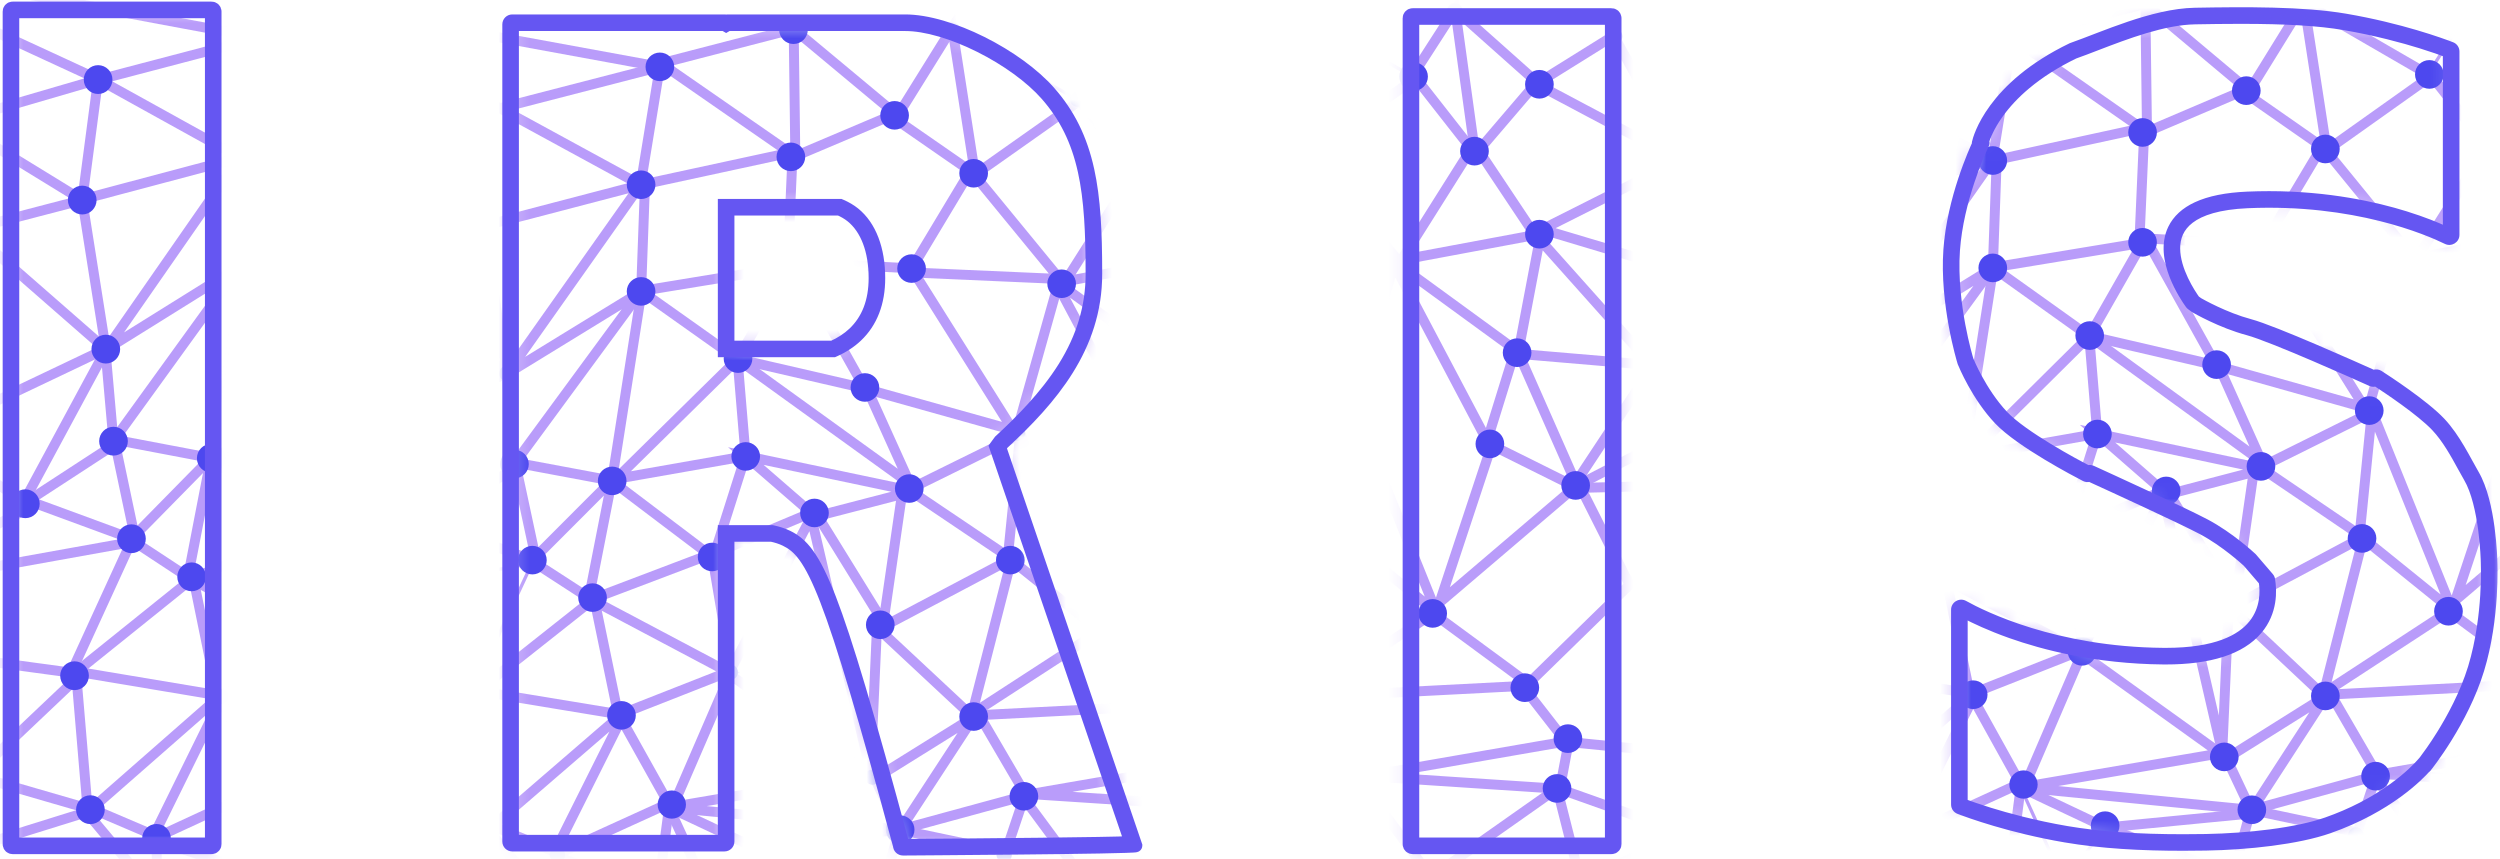 <svg width="163" height="56" viewBox="0 0 163 56" fill="none" xmlns="http://www.w3.org/2000/svg">
<mask id="mask0_5011_41554" style="mask-type:luminance" maskUnits="userSpaceOnUse" x="0" y="0" width="15" height="56">
<path d="M14.009 0.538H0.605V55.257H14.009V0.538Z" fill="white"/>
</mask>
<g mask="url(#mask0_5011_41554)">
<path d="M-2.984 7.925L6.395 5.188L5.36 13.044L-2.984 7.925Z" stroke="#B99CFA" stroke-width="0.649"/>
<path d="M5.348 13.007L15.617 10.279L6.923 22.782L15.635 17.351L7.395 28.742L6.87 22.756L-4.649 28.239L-2.018 14.968L5.361 13.044L6.898 22.764L-2.024 14.966L-7.666 16.822L-2.983 7.925L-10.645 -2.7M-10.645 -2.7V-2.676L16.884 2.455L15.626 10.272L6.451 5.192L-10.645 -2.7ZM-10.645 -2.7L-7.658 16.749" stroke="#B99CFA" stroke-width="0.649"/>
<path d="M7.669 28.707C7.739 28.726 13.744 29.862 13.744 29.862L8.771 34.924L7.512 28.955L1.844 32.646L8.281 35.013L12.253 37.626L13.752 29.882L20.107 34.765L12.638 37.644L4.993 43.79L14.159 45.325L12.637 37.855L21.331 42.535L14.474 45.273L5.973 52.727L10.031 54.458L14.37 45.645L17.448 51.244L10.311 54.546" stroke="#B99CFA" stroke-width="0.649"/>
<path d="M-1.237 50.694L5.708 52.708L4.991 44.231L-1.342 50.235L-2.602 42.871L4.641 43.859L8.541 35.348L-7.465 38.226L-2.83 42.57" stroke="#B99CFA" stroke-width="0.649"/>
<path d="M1.789 33.158L-7.395 37.962L-4.788 28.584L1.562 32.699L6.81 22.968" stroke="#B99CFA" stroke-width="0.649"/>
<path d="M15.688 17.351L13.771 29.776" stroke="#B99CFA" stroke-width="0.216"/>
<path d="M6.451 5.192L16.884 2.455" stroke="#B99CFA" stroke-width="0.649"/>
<path d="M72.027 12.689L68.773 21.113L68.091 31.339L64.889 26.093L68.564 20.795L62.686 17.881L71.659 12.425L61.531 10.464L62.16 17.564L52.504 14.65L61.478 10.093L52.084 5.06L48.358 9.457L52.033 15.02L43.321 16.664L47.886 9.353L44.265 4.69L37.391 9.617L42.953 16.505L33.454 16.081L39.909 26.519L30.41 23.817L33.192 30.069L21.948 21.827M21.948 21.827L22.476 28.241L14.023 29.75L21.948 21.827ZM21.948 21.827L15.662 17.298" stroke="#B99CFA" stroke-width="0.216"/>
<path d="M61.634 54.596L54.995 57.484L53.478 51.433L45.26 57.272L40.615 50.888L39.434 54.464L32.481 52.981L31.326 57.273L22.956 54.12L17.48 51.506L16.776 56.968L10.203 54.809L10.255 58.464L5.637 52.954L-7.273 56.98L-1.815 50.517L-12.836 49.192L-3.021 42.676" stroke="#B99CFA" stroke-width="0.649"/>
<path d="M6.397 5.911C6.795 5.911 7.115 5.586 7.115 5.188C7.115 4.791 6.795 4.465 6.397 4.465C5.998 4.465 5.678 4.791 5.678 5.188C5.678 5.586 5.998 5.911 6.397 5.911Z" fill="#4D48EF" stroke="#4D48EF" stroke-width="0.433"/>
<path d="M5.361 13.767C5.76 13.767 6.08 13.441 6.08 13.044C6.08 12.647 5.76 12.321 5.361 12.321C4.963 12.321 4.643 12.647 4.643 13.044C4.643 13.441 4.963 13.767 5.361 13.767Z" fill="#4D48EF" stroke="#4D48EF" stroke-width="0.433"/>
<path d="M6.898 23.486C7.297 23.486 7.617 23.16 7.617 22.763C7.617 22.366 7.297 22.04 6.898 22.04C6.5 22.04 6.18 22.366 6.18 22.763C6.18 23.16 6.5 23.486 6.898 23.486Z" fill="#4D48EF" stroke="#4D48EF" stroke-width="0.433"/>
<path d="M13.774 30.602C14.172 30.602 14.492 30.276 14.492 29.879C14.492 29.482 14.172 29.156 13.774 29.156C13.375 29.156 13.055 29.482 13.055 29.879C13.055 30.276 13.375 30.602 13.774 30.602Z" fill="#4D48EF" stroke="#4D48EF" stroke-width="0.433"/>
<path d="M14.379 45.915C14.656 45.915 14.881 45.688 14.881 45.408C14.881 45.129 14.656 44.902 14.379 44.902C14.102 44.902 13.877 45.129 13.877 45.408C13.877 45.688 14.102 45.915 14.379 45.915Z" fill="#4D48EF"/>
<path d="M4.859 44.78C5.258 44.78 5.578 44.454 5.578 44.057C5.578 43.66 5.258 43.334 4.859 43.334C4.461 43.334 4.141 43.66 4.141 44.057C4.141 44.454 4.461 44.78 4.859 44.78Z" fill="#4D48EF" stroke="#4D48EF" stroke-width="0.433"/>
<path d="M12.494 38.332C12.893 38.332 13.212 38.006 13.212 37.609C13.212 37.212 12.893 36.886 12.494 36.886C12.096 36.886 11.776 37.212 11.776 37.609C11.776 38.006 12.096 38.332 12.494 38.332Z" fill="#4D48EF" stroke="#4D48EF" stroke-width="0.433"/>
<path d="M10.203 55.386C10.602 55.386 10.921 55.06 10.921 54.663C10.921 54.265 10.602 53.94 10.203 53.94C9.805 53.94 9.485 54.265 9.485 54.663C9.485 55.06 9.805 55.386 10.203 55.386Z" fill="#4D48EF" stroke="#4D48EF" stroke-width="0.433"/>
<path d="M1.652 33.567C2.051 33.567 2.371 33.242 2.371 32.844C2.371 32.447 2.051 32.121 1.652 32.121C1.254 32.121 0.934 32.447 0.934 32.844C0.934 33.242 1.254 33.567 1.652 33.567Z" fill="#4D48EF" stroke="#4D48EF" stroke-width="0.433"/>
<path d="M7.4 29.487C7.799 29.487 8.119 29.162 8.119 28.765C8.119 28.367 7.799 28.042 7.4 28.042C7.002 28.042 6.682 28.367 6.682 28.765C6.682 29.162 7.002 29.487 7.4 29.487Z" fill="#4D48EF" stroke="#4D48EF" stroke-width="0.433"/>
<path d="M5.895 53.515C6.293 53.515 6.613 53.19 6.613 52.792C6.613 52.395 6.293 52.069 5.895 52.069C5.496 52.069 5.176 52.395 5.176 52.792C5.176 53.19 5.496 53.515 5.895 53.515Z" fill="#4D48EF" stroke="#4D48EF" stroke-width="0.433"/>
<path d="M8.57 35.849C8.969 35.849 9.289 35.523 9.289 35.126C9.289 34.728 8.969 34.403 8.57 34.403C8.172 34.403 7.852 34.728 7.852 35.126C7.852 35.523 8.172 35.849 8.57 35.849Z" fill="#4D48EF" stroke="#4D48EF" stroke-width="0.433"/>
</g>
<path d="M13.794 0.646H0.823C0.763 0.646 0.715 0.694 0.715 0.754V55.04C0.715 55.1 0.763 55.148 0.823 55.148H13.794C13.854 55.148 13.902 55.1 13.902 55.04V0.754C13.902 0.694 13.854 0.646 13.794 0.646Z" stroke="#6556F2" stroke-width="1.081"/>
<mask id="mask1_5011_41554" style="mask-type:luminance" maskUnits="userSpaceOnUse" x="91" y="0" width="15" height="56">
<path d="M105.288 0.968H91.885V55.254H105.288V0.968Z" fill="white"/>
</mask>
<g mask="url(#mask1_5011_41554)">
<path d="M109.676 54.418L116.657 51.391L110.359 49.255L109.519 54.226L101.699 51.443L102.277 48.38L109.956 49.133L115.274 43.55L117.041 50.953L119.77 41.344L115.694 43.532L111.531 39.332L110.202 49.168" stroke="#B99CFA" stroke-width="0.649"/>
<path d="M65.821 51.303L69.495 42.762L78.539 49.255L65.523 51.478L80.524 52.939L78.941 49.587L85.413 45.527L80.603 52.938L88.807 50.689L85.746 45.422L99.269 44.722L102.084 48.345L89.07 50.602L101.298 51.408" stroke="#B99CFA" stroke-width="0.649"/>
<path d="M115.66 31.51L103.064 31.807L106.249 38.126L99.654 44.566L93.443 39.998L85.274 45.336L87.846 35.238L93.374 39.7L102.716 31.738L97.257 29.024L93.653 39.91L88.422 26.941L87.617 35.008L81.144 30.616L88.091 27.169L90.872 17.211L96.96 28.744L98.798 22.811L91.188 17.263" stroke="#B99CFA" stroke-width="0.649"/>
<path d="M99.043 22.706L100.39 15.618L107.545 23.634L110.344 18.138L112.338 26.259L107.895 23.826L99.025 23.074L102.734 31.474L107.615 24.089" stroke="#B99CFA" stroke-width="0.649"/>
<path d="M112.581 26.608L103.012 31.561" stroke="#B99CFA" stroke-width="0.649"/>
<path d="M91.965 4.924L83.988 0.304" stroke="#B99CFA" stroke-width="0.216"/>
<path d="M92.307 4.61L94.879 0.619L96.113 9.545" stroke="#B99CFA" stroke-width="0.649"/>
<path d="M100.098 5.266L94.877 0.619" stroke="#B99CFA" stroke-width="0.649"/>
<path d="M100.623 5.187L105.215 2.326L109.703 10.412L113.088 4.243L119.989 12.828" stroke="#B99CFA" stroke-width="0.649"/>
<path d="M120.069 13.01L116.815 21.359L116.133 31.492L112.931 26.294L116.607 21.044L110.728 18.156L119.703 12.749L109.574 10.807L110.204 17.842L100.548 14.954L109.522 10.439L100.128 5.451L96.401 9.809L100.076 15.322L91.364 16.95L95.93 9.704L92.309 5.084L85.434 9.967L90.997 16.793L81.498 16.372L87.95 26.715L78.451 24.037L81.233 30.233L69.989 22.065M69.989 22.065L70.517 28.421L62.065 29.917L69.989 22.065ZM69.989 22.065L63.705 17.579" stroke="#B99CFA" stroke-width="0.649"/>
<path d="M109.677 54.541L103.038 57.403L101.521 51.406L93.303 57.192L88.658 50.865L87.477 54.409L80.524 52.939L79.37 57.191L70.999 54.068L65.523 51.478L64.819 56.89L58.246 54.75L58.298 58.373L53.68 52.913L40.77 56.903L46.228 50.498L35.207 49.185L45.022 42.727" stroke="#B99CFA" stroke-width="0.649"/>
<path d="M105.275 2.868C105.553 2.868 105.777 2.644 105.777 2.366C105.777 2.089 105.553 1.865 105.275 1.865C104.998 1.865 104.773 2.089 104.773 2.366C104.773 2.644 104.998 2.868 105.275 2.868Z" fill="#4D48EF"/>
<path d="M99.418 45.555C99.815 45.555 100.136 45.233 100.136 44.837C100.136 44.44 99.815 44.118 99.418 44.118C99.021 44.118 98.7 44.44 98.7 44.837C98.7 45.233 99.021 45.555 99.418 45.555Z" fill="#4D48EF" stroke="#4D48EF" stroke-width="0.433"/>
<path d="M102.229 48.877C102.625 48.877 102.947 48.556 102.947 48.159C102.947 47.763 102.625 47.441 102.229 47.441C101.832 47.441 101.51 47.763 101.51 48.159C101.51 48.556 101.832 48.877 102.229 48.877Z" fill="#4D48EF" stroke="#4D48EF" stroke-width="0.433"/>
<path d="M101.52 52.124C101.916 52.124 102.238 51.803 102.238 51.406C102.238 51.009 101.916 50.688 101.52 50.688C101.123 50.688 100.801 51.009 100.801 51.406C100.801 51.803 101.123 52.124 101.52 52.124Z" fill="#4D48EF" stroke="#4D48EF" stroke-width="0.433"/>
<path d="M97.141 29.66C97.537 29.66 97.859 29.339 97.859 28.942C97.859 28.546 97.537 28.224 97.141 28.224C96.744 28.224 96.422 28.546 96.422 28.942C96.422 29.339 96.744 29.66 97.141 29.66Z" fill="#4D48EF" stroke="#4D48EF" stroke-width="0.433"/>
<path d="M96.137 10.573C96.533 10.573 96.855 10.251 96.855 9.855C96.855 9.458 96.533 9.136 96.137 9.136C95.74 9.136 95.418 9.458 95.418 9.855C95.418 10.251 95.74 10.573 96.137 10.573Z" fill="#4D48EF" stroke="#4D48EF" stroke-width="0.433"/>
<path d="M100.369 6.213C100.766 6.213 101.087 5.892 101.087 5.495C101.087 5.098 100.766 4.777 100.369 4.777C99.972 4.777 99.651 5.098 99.651 5.495C99.651 5.892 99.972 6.213 100.369 6.213Z" fill="#4D48EF" stroke="#4D48EF" stroke-width="0.433"/>
<path d="M92.164 5.711C92.561 5.711 92.882 5.39 92.882 4.993C92.882 4.597 92.561 4.275 92.164 4.275C91.767 4.275 91.446 4.597 91.446 4.993C91.446 5.39 91.767 5.711 92.164 5.711Z" fill="#4D48EF" stroke="#4D48EF" stroke-width="0.433"/>
<path d="M98.916 23.713C99.313 23.713 99.634 23.392 99.634 22.995C99.634 22.598 99.313 22.277 98.916 22.277C98.519 22.277 98.198 22.598 98.198 22.995C98.198 23.392 98.519 23.713 98.916 23.713Z" fill="#4D48EF" stroke="#4D48EF" stroke-width="0.433"/>
<path d="M93.41 40.712C93.807 40.712 94.129 40.39 94.129 39.993C94.129 39.597 93.807 39.275 93.41 39.275C93.013 39.275 92.692 39.597 92.692 39.993C92.692 40.39 93.013 40.712 93.41 40.712Z" fill="#4D48EF" stroke="#4D48EF" stroke-width="0.433"/>
<path d="M102.732 32.368C103.129 32.368 103.451 32.047 103.451 31.65C103.451 31.253 103.129 30.932 102.732 30.932C102.336 30.932 102.014 31.253 102.014 31.65C102.014 32.047 102.336 32.368 102.732 32.368Z" fill="#4D48EF" stroke="#4D48EF" stroke-width="0.433"/>
<path d="M100.369 15.987C100.766 15.987 101.087 15.666 101.087 15.269C101.087 14.872 100.766 14.551 100.369 14.551C99.972 14.551 99.651 14.872 99.651 15.269C99.651 15.666 99.972 15.987 100.369 15.987Z" fill="#4D48EF" stroke="#4D48EF" stroke-width="0.433"/>
<path d="M94.85 1.208C95.127 1.208 95.352 0.983 95.352 0.706C95.352 0.429 95.127 0.204 94.85 0.204C94.572 0.204 94.348 0.429 94.348 0.706C94.348 0.983 94.572 1.208 94.85 1.208Z" fill="#4D48EF"/>
</g>
<path d="M105.073 1.077H92.102C92.043 1.077 91.994 1.125 91.994 1.185V55.038C91.994 55.098 92.043 55.147 92.102 55.147H105.073C105.133 55.147 105.181 55.098 105.181 55.038V1.185C105.181 1.125 105.133 1.077 105.073 1.077Z" stroke="#6556F2" stroke-width="1.081"/>
<mask id="mask2_5011_41554" style="mask-type:luminance" maskUnits="userSpaceOnUse" x="33" y="1" width="42" height="55">
<path d="M58.657 55.132C54.092 38.165 52.978 36.036 51.227 35.189C50.936 35.052 50.629 34.95 50.314 34.886H47.452V54.864C47.452 54.921 47.429 54.977 47.388 55.017C47.348 55.058 47.293 55.08 47.236 55.08H33.4C33.342 55.08 33.288 55.058 33.247 55.017C33.206 54.977 33.184 54.921 33.184 54.864V1.589C33.184 1.532 33.206 1.477 33.247 1.436C33.288 1.396 33.342 1.373 33.4 1.373H47.236C47.273 1.373 47.311 1.383 47.344 1.402C47.377 1.383 47.414 1.373 47.452 1.373H58.91H58.924H59.018C59.825 1.391 60.626 1.522 61.396 1.762C62.291 2.03 63.16 2.376 63.994 2.797C65.779 3.687 67.384 4.855 68.396 6.003C69.671 7.449 70.54 9.207 70.916 11.098C71.133 12.127 71.272 13.169 71.332 14.218C71.4 15.224 71.43 16.348 71.43 17.863C71.43 22.627 68.515 25.985 65.365 28.903C65.299 28.989 65.236 29.076 65.173 29.164L74.046 55.132C74.046 55.251 58.873 55.347 58.873 55.347C58.816 55.347 58.761 55.324 58.721 55.284C58.68 55.244 58.657 55.189 58.657 55.132ZM47.452 22.642H54.301C54.809 22.422 55.276 22.117 55.681 21.741C56.601 20.87 57.068 19.655 57.068 18.131C57.068 16.324 56.525 14.89 55.538 14.095C55.292 13.9 55.02 13.74 54.731 13.619H47.452V22.642Z" fill="white"/>
</mask>
<g mask="url(#mask2_5011_41554)">
<path d="M31.489 14.747L41.758 12.062L33.063 24.369L41.776 19.024L33.536 30.236L33.011 24.343L21.491 29.741L24.122 16.677L31.502 14.784L33.038 24.351L24.117 16.675L18.474 18.502L23.157 9.744L15.496 -0.715M15.496 -0.715V-0.691L43.024 4.359L41.766 12.054L32.591 7.054L15.496 -0.715ZM15.496 -0.715L18.482 18.43" stroke="#B99CFA" stroke-width="0.649"/>
<path d="M43.919 52.47L47.592 43.986L56.637 50.436L43.621 52.644L58.622 54.095L57.038 50.767L63.511 46.733L58.7 54.095L66.905 51.862L63.844 46.628L77.366 45.932L80.182 49.532L67.168 51.774L79.396 52.575" stroke="#B99CFA" stroke-width="0.649"/>
<path d="M33.809 30.201C33.88 30.219 39.885 31.338 39.885 31.338L34.911 36.321L33.652 30.445L27.984 34.079L34.422 36.408L38.393 38.982L39.892 31.358L46.248 36.166L38.778 38.999L31.134 45.048L40.3 46.561L38.778 39.208L47.472 43.814L40.614 46.509L32.114 53.845L36.172 55.549L40.51 46.874L43.589 52.385L36.452 55.636" stroke="#B99CFA" stroke-width="0.649"/>
<path d="M93.757 32.809L81.162 33.105L84.346 39.381L77.751 45.778L71.54 41.241L63.371 46.543L65.943 36.512L71.47 40.946L80.812 33.036L75.354 30.34L71.751 41.154L66.519 28.272L65.715 36.286L59.242 31.923L66.188 28.498L68.969 18.606L75.058 30.062L76.895 24.17L69.285 18.659" stroke="#B99CFA" stroke-width="0.649"/>
<path d="M24.904 51.844L31.849 53.826L31.132 45.482L24.799 51.392L23.539 44.143L30.781 45.116L34.682 36.737L18.676 39.57L23.311 43.847" stroke="#B99CFA" stroke-width="0.216"/>
<path d="M41.828 19.023L39.912 31.253" stroke="#B99CFA" stroke-width="0.649"/>
<path d="M48.592 29.789L46.596 36.077L52.894 33.434L48.629 29.736L58.859 31.886L57.599 40.578L53.313 33.642L59.279 32.095" stroke="#B99CFA" stroke-width="0.649"/>
<path d="M46.473 36.493L47.679 43.604L52.893 33.712L56.759 50.365L57.178 40.909L63.249 46.575" stroke="#B99CFA" stroke-width="0.649"/>
<path d="M57.738 40.771L65.593 36.616" stroke="#B99CFA" stroke-width="0.649"/>
<path d="M43.402 4.343L51.501 9.957L42.054 12L41.801 18.971L51.352 17.407L51.667 10.262L58.069 7.55L63.265 11.148L59.449 17.498L51.774 17.094L56.379 25.322L48.099 23.408L51.536 17.42" stroke="#B99CFA" stroke-width="0.649"/>
<path d="M51.853 10L51.748 1.89L43.193 4.107" stroke="#B99CFA" stroke-width="0.649"/>
<path d="M58.227 7.289L51.746 1.891" stroke="#B99CFA" stroke-width="0.649"/>
<path d="M58.598 7.418L62.087 1.812L63.531 11.095" stroke="#B99CFA" stroke-width="0.649"/>
<path d="M70.063 6.401L62.086 1.812" stroke="#B99CFA" stroke-width="0.216"/>
<path d="M70.404 6.09L72.977 2.126L74.21 10.992" stroke="#B99CFA" stroke-width="0.216"/>
<path d="M78.196 6.741L72.975 2.126" stroke="#B99CFA" stroke-width="0.216"/>
<path d="M49.465 55.217L58.649 54.33" stroke="#B99CFA" stroke-width="0.216"/>
<path d="M32.592 7.053L43.024 4.359" stroke="#B99CFA" stroke-width="0.649"/>
<path d="M98.166 14.434L94.913 22.726L94.231 32.792L91.029 27.629L94.704 22.413L88.826 19.545L97.799 14.173L87.67 12.243L88.3 19.232L78.644 16.363L87.618 11.878L78.224 6.924L74.498 11.253L78.173 16.728L69.46 18.345L74.025 11.148L70.404 6.559L63.529 11.409L69.092 18.189L59.593 17.772L66.048 28.045L56.549 25.385L59.331 31.539L48.087 23.426M48.087 23.426L48.615 29.739L40.162 31.226L48.087 23.426ZM48.087 23.426L41.802 18.97" stroke="#B99CFA" stroke-width="0.649"/>
<path d="M87.774 55.686L81.136 58.528L79.618 52.572L71.401 58.319L66.756 52.035L65.575 55.556L58.622 54.095L57.467 58.319L49.096 55.218L43.621 52.644L42.917 58.02L36.344 55.895L36.396 59.493L31.778 54.07L18.867 58.033L24.326 51.671L13.305 50.366L23.119 43.952" stroke="#B99CFA" stroke-width="0.649"/>
<path d="M43.621 52.644L46.46 58.842L49.097 55.217" stroke="#B99CFA" stroke-width="0.649"/>
<path d="M59.283 32.568C59.679 32.568 60.002 32.249 60.002 31.853C60.002 31.457 59.679 31.138 59.283 31.138C58.888 31.138 58.565 31.457 58.565 31.853C58.565 32.249 58.888 32.568 59.283 32.568Z" fill="#4D48EF" stroke="#4D48EF" stroke-width="0.433"/>
<path d="M43.023 5.073C43.419 5.073 43.742 4.754 43.742 4.358C43.742 3.962 43.419 3.643 43.023 3.643C42.628 3.643 42.305 3.962 42.305 4.358C42.305 4.754 42.628 5.073 43.023 5.073Z" fill="#4D48EF" stroke="#4D48EF" stroke-width="0.433"/>
<path d="M41.799 12.76C42.194 12.76 42.517 12.441 42.517 12.045C42.517 11.649 42.194 11.33 41.799 11.33C41.404 11.33 41.081 11.649 41.081 12.045C41.081 12.441 41.404 12.76 41.799 12.76Z" fill="#4D48EF" stroke="#4D48EF" stroke-width="0.433"/>
<path d="M33.039 24.849C33.316 24.849 33.541 24.625 33.541 24.35C33.541 24.074 33.316 23.851 33.039 23.851C32.762 23.851 32.537 24.074 32.537 24.35C32.537 24.625 32.762 24.849 33.039 24.849Z" fill="#4D48EF"/>
<path d="M57.395 41.451C57.79 41.451 58.113 41.132 58.113 40.736C58.113 40.339 57.79 40.02 57.395 40.02C56.999 40.02 56.676 40.339 56.676 40.736C56.676 41.132 56.999 41.451 57.395 41.451Z" fill="#4D48EF" stroke="#4D48EF" stroke-width="0.433"/>
<path d="M41.799 19.715C42.194 19.715 42.517 19.396 42.517 19C42.517 18.604 42.194 18.285 41.799 18.285C41.404 18.285 41.081 18.604 41.081 19C41.081 19.396 41.404 19.715 41.799 19.715Z" fill="#4D48EF" stroke="#4D48EF" stroke-width="0.433"/>
<path d="M48.621 30.474C49.017 30.474 49.339 30.155 49.339 29.759C49.339 29.363 49.017 29.044 48.621 29.044C48.226 29.044 47.903 29.363 47.903 29.759C47.903 30.155 48.226 30.474 48.621 30.474Z" fill="#4D48EF" stroke="#4D48EF" stroke-width="0.433"/>
<path d="M39.914 32.069C40.309 32.069 40.632 31.75 40.632 31.354C40.632 30.958 40.309 30.639 39.914 30.639C39.519 30.639 39.196 30.958 39.196 31.354C39.196 31.75 39.519 32.069 39.914 32.069Z" fill="#4D48EF" stroke="#4D48EF" stroke-width="0.433"/>
<path d="M46.43 37.03C46.825 37.03 47.148 36.711 47.148 36.315C47.148 35.919 46.825 35.6 46.43 35.6C46.034 35.6 45.712 35.919 45.712 36.315C45.712 36.711 46.034 37.03 46.43 37.03Z" fill="#4D48EF" stroke="#4D48EF" stroke-width="0.433"/>
<path d="M65.873 37.235C66.268 37.235 66.591 36.916 66.591 36.52C66.591 36.123 66.268 35.805 65.873 35.805C65.478 35.805 65.155 36.123 65.155 36.52C65.155 36.916 65.478 37.235 65.873 37.235Z" fill="#4D48EF" stroke="#4D48EF" stroke-width="0.433"/>
<path d="M40.52 47.356C40.915 47.356 41.238 47.037 41.238 46.641C41.238 46.245 40.915 45.926 40.52 45.926C40.124 45.926 39.801 46.245 39.801 46.641C39.801 47.037 40.124 47.356 40.52 47.356Z" fill="#4D48EF" stroke="#4D48EF" stroke-width="0.433"/>
<path d="M74.236 11.796C74.514 11.796 74.738 11.573 74.738 11.297C74.738 11.022 74.514 10.799 74.236 10.799C73.959 10.799 73.734 11.022 73.734 11.297C73.734 11.573 73.959 11.796 74.236 11.796Z" fill="#4D48EF"/>
<path d="M70.264 6.967C70.541 6.967 70.766 6.744 70.766 6.468C70.766 6.193 70.541 5.97 70.264 5.97C69.987 5.97 69.762 6.193 69.762 6.468C69.762 6.744 69.987 6.967 70.264 6.967Z" fill="#4D48EF"/>
<path d="M63.483 12.012C63.878 12.012 64.201 11.694 64.201 11.297C64.201 10.901 63.878 10.582 63.483 10.582C63.087 10.582 62.764 10.901 62.764 11.297C62.764 11.694 63.087 12.012 63.483 12.012Z" fill="#4D48EF" stroke="#4D48EF" stroke-width="0.433"/>
<path d="M66.344 28.739C66.621 28.739 66.846 28.516 66.846 28.24C66.846 27.965 66.621 27.741 66.344 27.741C66.067 27.741 65.842 27.965 65.842 28.24C65.842 28.516 66.067 28.739 66.344 28.739Z" fill="#4D48EF"/>
<path d="M69.219 19.216C69.614 19.216 69.937 18.897 69.937 18.501C69.937 18.105 69.614 17.786 69.219 17.786C68.823 17.786 68.501 18.105 68.501 18.501C68.501 18.897 68.823 19.216 69.219 19.216Z" fill="#4D48EF" stroke="#4D48EF" stroke-width="0.433"/>
<path d="M58.328 8.235C58.724 8.235 59.046 7.916 59.046 7.52C59.046 7.124 58.724 6.805 58.328 6.805C57.933 6.805 57.61 7.124 57.61 7.52C57.61 7.916 57.933 8.235 58.328 8.235Z" fill="#4D48EF" stroke="#4D48EF" stroke-width="0.433"/>
<path d="M51.565 10.942C51.96 10.942 52.283 10.623 52.283 10.227C52.283 9.831 51.96 9.512 51.565 9.512C51.169 9.512 50.846 9.831 50.846 10.227C50.846 10.623 51.169 10.942 51.565 10.942Z" fill="#4D48EF" stroke="#4D48EF" stroke-width="0.433"/>
<path d="M48.119 24.097C48.514 24.097 48.837 23.778 48.837 23.382C48.837 22.986 48.514 22.667 48.119 22.667C47.724 22.667 47.401 22.986 47.401 23.382C47.401 23.778 47.724 24.097 48.119 24.097Z" fill="#4D48EF" stroke="#4D48EF" stroke-width="0.433"/>
<path d="M47.617 44.328C47.895 44.328 48.119 44.105 48.119 43.83C48.119 43.554 47.895 43.331 47.617 43.331C47.34 43.331 47.115 43.554 47.115 43.83C47.115 44.105 47.34 44.328 47.617 44.328Z" fill="#4D48EF"/>
<path d="M38.635 39.679C39.03 39.679 39.353 39.36 39.353 38.964C39.353 38.567 39.03 38.249 38.635 38.249C38.239 38.249 37.916 38.567 37.916 38.964C37.916 39.36 38.239 39.679 38.635 39.679Z" fill="#4D48EF" stroke="#4D48EF" stroke-width="0.433"/>
<path d="M36.344 56.249C36.621 56.249 36.846 56.026 36.846 55.751C36.846 55.475 36.621 55.252 36.344 55.252C36.066 55.252 35.842 55.475 35.842 55.751C35.842 56.026 36.066 56.249 36.344 56.249Z" fill="#4D48EF"/>
<path d="M53.103 34.16C53.499 34.16 53.822 33.842 53.822 33.446C53.822 33.049 53.499 32.73 53.103 32.73C52.708 32.73 52.385 33.049 52.385 33.446C52.385 33.842 52.708 34.16 53.103 34.16Z" fill="#4D48EF" stroke="#4D48EF" stroke-width="0.433"/>
<path d="M66.758 52.632C67.153 52.632 67.476 52.313 67.476 51.917C67.476 51.521 67.153 51.202 66.758 51.202C66.362 51.202 66.04 51.521 66.04 51.917C66.04 52.313 66.362 52.632 66.758 52.632Z" fill="#4D48EF" stroke="#4D48EF" stroke-width="0.433"/>
<path d="M56.893 51.167C57.17 51.167 57.395 50.944 57.395 50.669C57.395 50.393 57.17 50.17 56.893 50.17C56.615 50.17 56.391 50.393 56.391 50.669C56.391 50.944 56.615 51.167 56.893 51.167Z" fill="#4D48EF"/>
<path d="M58.69 54.808C59.085 54.808 59.408 54.489 59.408 54.093C59.408 53.697 59.085 53.378 58.69 53.378C58.294 53.378 57.971 53.697 57.971 54.093C57.971 54.489 58.294 54.808 58.69 54.808Z" fill="#4D48EF" stroke="#4D48EF" stroke-width="0.433"/>
<path d="M49.123 55.623C49.4 55.623 49.625 55.399 49.625 55.124C49.625 54.848 49.4 54.625 49.123 54.625C48.846 54.625 48.621 54.848 48.621 55.124C48.621 55.399 48.846 55.623 49.123 55.623Z" fill="#4D48EF"/>
<path d="M33.541 30.973C33.936 30.973 34.259 30.654 34.259 30.258C34.259 29.862 33.936 29.543 33.541 29.543C33.146 29.543 32.823 29.862 32.823 30.258C32.823 30.654 33.146 30.973 33.541 30.973Z" fill="#4D48EF" stroke="#4D48EF" stroke-width="0.433"/>
<path d="M34.711 37.235C35.106 37.235 35.429 36.916 35.429 36.52C35.429 36.123 35.106 35.805 34.711 35.805C34.316 35.805 33.993 36.123 33.993 36.52C33.993 36.916 34.316 37.235 34.711 37.235Z" fill="#4D48EF" stroke="#4D48EF" stroke-width="0.433"/>
<path d="M43.801 53.161C44.19 53.161 44.508 52.848 44.508 52.458C44.508 52.068 44.19 51.754 43.801 51.754C43.412 51.754 43.094 52.068 43.094 52.458C43.094 52.848 43.412 53.161 43.801 53.161Z" fill="#4D48EF" stroke="#4D48EF" stroke-width="0.433"/>
<path d="M63.483 47.434C63.878 47.434 64.201 47.115 64.201 46.719C64.201 46.323 63.878 46.004 63.483 46.004C63.087 46.004 62.764 46.323 62.764 46.719C62.764 47.115 63.087 47.434 63.483 47.434Z" fill="#4D48EF" stroke="#4D48EF" stroke-width="0.433"/>
<path d="M71.51 41.732C71.787 41.732 72.012 41.509 72.012 41.234C72.012 40.958 71.787 40.735 71.51 40.735C71.233 40.735 71.008 40.958 71.008 41.234C71.008 41.509 71.233 41.732 71.51 41.732Z" fill="#4D48EF"/>
<path d="M56.393 25.978C56.788 25.978 57.111 25.659 57.111 25.263C57.111 24.866 56.788 24.548 56.393 24.548C55.997 24.548 55.674 24.866 55.674 25.263C55.674 25.659 55.997 25.978 56.393 25.978Z" fill="#4D48EF" stroke="#4D48EF" stroke-width="0.433"/>
<path d="M51.565 17.84C51.842 17.84 52.066 17.617 52.066 17.342C52.066 17.066 51.842 16.843 51.565 16.843C51.287 16.843 51.062 17.066 51.062 17.342C51.062 17.617 51.287 17.84 51.565 17.84Z" fill="#4D48EF"/>
<path d="M59.436 18.226C59.831 18.226 60.154 17.907 60.154 17.511C60.154 17.115 59.831 16.796 59.436 16.796C59.04 16.796 58.717 17.115 58.717 17.511C58.717 17.907 59.04 18.226 59.436 18.226Z" fill="#4D48EF" stroke="#4D48EF" stroke-width="0.433"/>
<path d="M65.473 56.224C65.75 56.224 65.975 56.001 65.975 55.725C65.975 55.45 65.75 55.226 65.473 55.226C65.195 55.226 64.971 55.45 64.971 55.725C64.971 56.001 65.195 56.224 65.473 56.224Z" fill="#4D48EF"/>
<path d="M72.949 2.709C73.227 2.709 73.451 2.486 73.451 2.21C73.451 1.935 73.227 1.711 72.949 1.711C72.672 1.711 72.447 1.935 72.447 2.21C72.447 2.486 72.672 2.709 72.949 2.709Z" fill="#4D48EF"/>
<path d="M62.1 2.447C62.377 2.447 62.602 2.224 62.602 1.948C62.602 1.673 62.377 1.45 62.1 1.45C61.822 1.45 61.598 1.673 61.598 1.948C61.598 2.224 61.822 2.447 62.1 2.447Z" fill="#4D48EF"/>
<path d="M51.734 2.651C52.13 2.651 52.453 2.332 52.453 1.936C52.453 1.54 52.13 1.221 51.734 1.221C51.339 1.221 51.016 1.54 51.016 1.936C51.016 2.332 51.339 2.651 51.734 2.651Z" fill="#4D48EF" stroke="#4D48EF" stroke-width="0.433"/>
</g>
<mask id="path-111-outside-1_5011_41554" maskUnits="userSpaceOnUse" x="32.184" y="0.374" width="43" height="56" fill="black">
<rect fill="white" x="32.184" y="0.374" width="43" height="56"/>
<path d="M58.873 55.131C64.277 55.097 72.252 55.022 73.754 54.946L64.932 29.129L64.998 29.038C65.062 28.948 65.128 28.859 65.192 28.774L65.204 28.758L65.218 28.745C66.534 27.526 68.199 25.88 69.396 23.962C70.619 22 71.214 20.005 71.214 17.863C71.214 16.354 71.184 15.235 71.117 14.234C71.038 13.055 70.903 12.045 70.706 11.146C70.266 9.148 69.481 7.559 68.234 6.147C67.239 5.02 65.659 3.87 63.897 2.991C63.026 2.556 62.164 2.213 61.336 1.97C60.472 1.718 59.692 1.59 59.018 1.59C58.988 1.59 58.957 1.59 58.927 1.591L58.917 1.591L58.908 1.59L47.452 1.59L47.344 1.653L47.236 1.59L33.4 1.59L33.4 54.866L47.236 54.866V34.671L50.337 34.671L50.359 34.676C50.722 34.754 51.045 34.861 51.321 34.995C52.258 35.448 53.011 36.255 54.089 39.038C55.151 41.783 56.58 46.579 58.866 55.076L58.873 55.104L58.873 55.131ZM47.236 13.403L54.775 13.403L54.816 13.421C55.143 13.561 55.431 13.732 55.674 13.927C56.712 14.764 57.284 16.258 57.284 18.131C57.284 19.718 56.795 20.985 55.83 21.899C55.437 22.271 54.938 22.597 54.389 22.84L54.347 22.858H47.236V13.403ZM58.873 55.347C58.754 55.347 58.657 55.251 58.657 55.133C54.092 38.165 52.978 36.037 51.227 35.19C50.948 35.054 50.636 34.957 50.314 34.888H47.452L47.452 54.866C47.452 54.985 47.355 55.082 47.236 55.082H33.4C33.28 55.082 33.184 54.985 33.184 54.866V1.59C33.184 1.471 33.28 1.374 33.4 1.374H47.236C47.275 1.374 47.312 1.384 47.344 1.403C47.376 1.384 47.412 1.374 47.452 1.374H58.909C58.914 1.374 58.919 1.374 58.924 1.374C58.955 1.374 58.987 1.374 59.018 1.374C59.713 1.374 60.513 1.505 61.396 1.763C62.237 2.009 63.111 2.357 63.994 2.797C65.779 3.688 67.384 4.857 68.396 6.004C69.668 7.445 70.469 9.064 70.917 11.099C71.116 12.008 71.253 13.028 71.333 14.219C71.4 15.225 71.43 16.349 71.43 17.863C71.43 22.628 68.515 25.985 65.365 28.904C65.299 28.991 65.236 29.078 65.173 29.165L74.046 55.133C74.046 55.251 58.873 55.347 58.873 55.347ZM47.452 13.619V22.642H54.301C54.823 22.412 55.297 22.106 55.681 21.741C56.601 20.87 57.068 19.656 57.068 18.131C57.068 16.324 56.524 14.891 55.538 14.095C55.296 13.9 55.02 13.744 54.731 13.619L47.452 13.619Z"/>
</mask>
<path d="M58.873 55.131C64.277 55.097 72.252 55.022 73.754 54.946L64.932 29.129L64.998 29.038C65.062 28.948 65.128 28.859 65.192 28.774L65.204 28.758L65.218 28.745C66.534 27.526 68.199 25.88 69.396 23.962C70.619 22 71.214 20.005 71.214 17.863C71.214 16.354 71.184 15.235 71.117 14.234C71.038 13.055 70.903 12.045 70.706 11.146C70.266 9.148 69.481 7.559 68.234 6.147C67.239 5.02 65.659 3.87 63.897 2.991C63.026 2.556 62.164 2.213 61.336 1.97C60.472 1.718 59.692 1.59 59.018 1.59C58.988 1.59 58.957 1.59 58.927 1.591L58.917 1.591L58.908 1.59L47.452 1.59L47.344 1.653L47.236 1.59L33.4 1.59L33.4 54.866L47.236 54.866V34.671L50.337 34.671L50.359 34.676C50.722 34.754 51.045 34.861 51.321 34.995C52.258 35.448 53.011 36.255 54.089 39.038C55.151 41.783 56.58 46.579 58.866 55.076L58.873 55.104L58.873 55.131ZM47.236 13.403L54.775 13.403L54.816 13.421C55.143 13.561 55.431 13.732 55.674 13.927C56.712 14.764 57.284 16.258 57.284 18.131C57.284 19.718 56.795 20.985 55.83 21.899C55.437 22.271 54.938 22.597 54.389 22.84L54.347 22.858H47.236V13.403ZM58.873 55.347C58.754 55.347 58.657 55.251 58.657 55.133C54.092 38.165 52.978 36.037 51.227 35.19C50.948 35.054 50.636 34.957 50.314 34.888H47.452L47.452 54.866C47.452 54.985 47.355 55.082 47.236 55.082H33.4C33.28 55.082 33.184 54.985 33.184 54.866V1.59C33.184 1.471 33.28 1.374 33.4 1.374H47.236C47.275 1.374 47.312 1.384 47.344 1.403C47.376 1.384 47.412 1.374 47.452 1.374H58.909C58.914 1.374 58.919 1.374 58.924 1.374C58.955 1.374 58.987 1.374 59.018 1.374C59.713 1.374 60.513 1.505 61.396 1.763C62.237 2.009 63.111 2.357 63.994 2.797C65.779 3.688 67.384 4.857 68.396 6.004C69.668 7.445 70.469 9.064 70.917 11.099C71.116 12.008 71.253 13.028 71.333 14.219C71.4 15.225 71.43 16.349 71.43 17.863C71.43 22.628 68.515 25.985 65.365 28.904C65.299 28.991 65.236 29.078 65.173 29.165L74.046 55.133C74.046 55.251 58.873 55.347 58.873 55.347ZM47.452 13.619V22.642H54.301C54.823 22.412 55.297 22.106 55.681 21.741C56.601 20.87 57.068 19.656 57.068 18.131C57.068 16.324 56.524 14.891 55.538 14.095C55.296 13.9 55.02 13.744 54.731 13.619L47.452 13.619Z" fill="#6556F2"/>
<path d="M58.873 55.131L58.441 55.132L58.441 55.566L58.876 55.564L58.873 55.131ZM73.754 54.946L73.776 55.378L74.349 55.349L74.163 54.806L73.754 54.946ZM64.932 29.129L64.581 28.876L64.451 29.058L64.523 29.269L64.932 29.129ZM64.998 29.038L65.349 29.291L65.349 29.291L64.998 29.038ZM65.192 28.774L64.846 28.514L64.846 28.514L65.192 28.774ZM65.204 28.758L64.91 28.441L64.881 28.467L64.858 28.498L65.204 28.758ZM65.218 28.745L64.924 28.428L64.924 28.428L65.218 28.745ZM69.396 23.962L69.029 23.733L69.396 23.962ZM71.117 14.234L70.685 14.263L70.685 14.263L71.117 14.234ZM70.706 11.146L70.283 11.239V11.239L70.706 11.146ZM68.234 6.147L67.909 6.433L67.909 6.433L68.234 6.147ZM63.897 2.991L63.704 3.378L63.704 3.378L63.897 2.991ZM61.336 1.97L61.457 1.555L61.457 1.555L61.336 1.97ZM58.927 1.591L58.921 1.158L58.921 1.158L58.927 1.591ZM58.917 1.591L58.882 2.022L58.902 2.024L58.922 2.023L58.917 1.591ZM58.908 1.59L58.943 1.159L58.925 1.157L58.908 1.157L58.908 1.59ZM47.452 1.59L47.452 1.157L47.336 1.157L47.235 1.216L47.452 1.59ZM47.344 1.653L47.127 2.027L47.344 2.153L47.561 2.027L47.344 1.653ZM47.236 1.59L47.452 1.216L47.352 1.157L47.236 1.157V1.59ZM33.4 1.59L33.4 1.157L32.967 1.157L32.967 1.59L33.4 1.59ZM33.4 54.866H32.967L32.967 55.298H33.4L33.4 54.866ZM47.236 54.866L47.236 55.298L47.668 55.298V54.866H47.236ZM47.236 34.671L47.236 34.239L46.803 34.239V34.671H47.236ZM50.337 34.671L50.427 34.248L50.382 34.239H50.337L50.337 34.671ZM50.359 34.676L50.268 35.099L50.269 35.099L50.359 34.676ZM51.321 34.995L51.132 35.384L51.133 35.384L51.321 34.995ZM54.089 39.038L54.492 38.882V38.882L54.089 39.038ZM58.866 55.076L59.283 54.964L59.283 54.964L58.866 55.076ZM58.873 55.104L59.306 55.103L59.306 55.047L59.291 54.992L58.873 55.104ZM47.236 13.403V12.97H46.803V13.403H47.236ZM54.775 13.403L54.946 13.006L54.864 12.97H54.775V13.403ZM54.816 13.421L54.987 13.023L54.987 13.023L54.816 13.421ZM55.674 13.927L55.946 13.59L55.946 13.59L55.674 13.927ZM55.83 21.899L55.533 21.584L55.532 21.584L55.83 21.899ZM54.389 22.84L54.564 23.235L54.564 23.235L54.389 22.84ZM54.347 22.858V23.291H54.438L54.522 23.254L54.347 22.858ZM47.236 22.858H46.803V23.291H47.236V22.858ZM58.873 55.347V55.78L58.876 55.78L58.873 55.347ZM58.657 55.133H59.089V55.075L59.075 55.02L58.657 55.133ZM51.227 35.19L51.038 35.579L51.038 35.579L51.227 35.19ZM50.314 34.888L50.404 34.465L50.359 34.455H50.314V34.888ZM47.452 34.888V34.455H47.019L47.019 34.888L47.452 34.888ZM47.452 54.866L47.019 54.866V54.866H47.452ZM47.344 1.403L47.127 1.777L47.344 1.902L47.56 1.777L47.344 1.403ZM58.924 1.374L58.889 1.806L58.909 1.807L58.929 1.807L58.924 1.374ZM61.396 1.763L61.518 1.348L61.517 1.348L61.396 1.763ZM63.994 2.797L63.801 3.185L63.801 3.185L63.994 2.797ZM68.396 6.004L68.072 6.29L68.072 6.29L68.396 6.004ZM70.917 11.099L70.494 11.192L70.494 11.192L70.917 11.099ZM71.333 14.219L70.901 14.248L70.901 14.248L71.333 14.219ZM65.365 28.904L65.071 28.587L65.042 28.613L65.019 28.644L65.365 28.904ZM65.173 29.165L64.822 28.912L64.692 29.093L64.764 29.305L65.173 29.165ZM74.046 55.133H74.479V55.061L74.455 54.993L74.046 55.133ZM47.452 13.619V13.187H47.019V13.619H47.452ZM47.452 22.642H47.019V23.075H47.452V22.642ZM54.301 22.642V23.075H54.393L54.476 23.038L54.301 22.642ZM55.681 21.741L55.384 21.427L55.384 21.427L55.681 21.741ZM55.538 14.095L55.81 13.759L55.81 13.759L55.538 14.095ZM54.731 13.619L54.902 13.222L54.82 13.187H54.731V13.619ZM58.876 55.564C64.272 55.529 72.261 55.454 73.776 55.378L73.732 54.514C72.242 54.589 64.281 54.664 58.87 54.699L58.876 55.564ZM74.163 54.806L65.342 28.989L64.523 29.269L73.344 55.086L74.163 54.806ZM65.283 29.382L65.349 29.291L64.646 28.786L64.581 28.876L65.283 29.382ZM65.349 29.291C65.412 29.203 65.475 29.116 65.538 29.034L64.846 28.514C64.78 28.602 64.713 28.693 64.646 28.786L65.349 29.291ZM65.538 29.034L65.549 29.018L64.858 28.498L64.846 28.514L65.538 29.034ZM65.498 29.076L65.512 29.062L64.924 28.428L64.91 28.441L65.498 29.076ZM65.512 29.062C66.833 27.839 68.534 26.16 69.763 24.191L69.029 23.733C67.864 25.599 66.236 27.212 64.924 28.428L65.512 29.062ZM69.763 24.191C71.026 22.166 71.647 20.092 71.647 17.863H70.782C70.782 19.918 70.213 21.834 69.029 23.733L69.763 24.191ZM71.647 17.863C71.647 16.349 71.617 15.219 71.549 14.205L70.685 14.263C70.752 15.25 70.782 16.359 70.782 17.863H71.647ZM71.549 14.205C71.468 13.01 71.331 11.978 71.128 11.053L70.283 11.239C70.475 12.111 70.607 13.1 70.685 14.263L71.549 14.205ZM71.128 11.053C70.674 8.989 69.858 7.333 68.558 5.86L67.909 6.433C69.104 7.786 69.858 9.306 70.283 11.239L71.128 11.053ZM68.558 5.86C67.517 4.681 65.887 3.5 64.09 2.604L63.704 3.378C65.43 4.239 66.961 5.359 67.909 6.433L68.558 5.86ZM64.09 2.604C63.199 2.159 62.313 1.806 61.457 1.555L61.214 2.386C62.015 2.62 62.853 2.953 63.704 3.378L64.09 2.604ZM61.457 1.555C60.566 1.295 59.744 1.157 59.018 1.157V2.023C59.64 2.023 60.377 2.141 61.214 2.386L61.457 1.555ZM59.018 1.157C58.986 1.157 58.954 1.158 58.921 1.158L58.932 2.023C58.961 2.023 58.989 2.023 59.018 2.023V1.157ZM58.921 1.158L58.911 1.158L58.922 2.023L58.932 2.023L58.921 1.158ZM58.951 1.16L58.943 1.159L58.873 2.021L58.882 2.022L58.951 1.16ZM58.908 1.157L47.452 1.157L47.452 2.023L58.908 2.023L58.908 1.157ZM47.235 1.216L47.127 1.279L47.561 2.027L47.669 1.964L47.235 1.216ZM47.56 1.278L47.452 1.216L47.019 1.964L47.127 2.027L47.56 1.278ZM47.236 1.157L33.4 1.157L33.4 2.023L47.236 2.023L47.236 1.157ZM32.967 1.59L32.967 54.866H33.832L33.832 1.59L32.967 1.59ZM33.4 55.298L47.236 55.298L47.236 54.433L33.4 54.433L33.4 55.298ZM47.668 54.866V34.671H46.803V54.866H47.668ZM47.236 35.104L50.337 35.104L50.337 34.239L47.236 34.239L47.236 35.104ZM50.246 35.094L50.268 35.099L50.45 34.253L50.427 34.248L50.246 35.094ZM50.269 35.099C50.604 35.171 50.893 35.268 51.132 35.384L51.51 34.606C51.197 34.454 50.839 34.337 50.45 34.253L50.269 35.099ZM51.133 35.384C51.916 35.763 52.617 36.436 53.685 39.194L54.492 38.882C53.405 36.074 52.6 35.133 51.509 34.605L51.133 35.384ZM53.685 39.194C54.738 41.914 56.161 46.688 58.448 55.189L59.283 54.964C56.998 46.471 55.564 41.652 54.492 38.882L53.685 39.194ZM58.448 55.189L58.455 55.216L59.291 54.992L59.283 54.964L58.448 55.189ZM58.441 55.105L58.441 55.132L59.306 55.13L59.306 55.103L58.441 55.105ZM47.236 13.836L54.775 13.836V12.97L47.236 12.97V13.836ZM54.605 13.8L54.645 13.818L54.987 13.023L54.946 13.006L54.605 13.8ZM54.645 13.818C54.941 13.945 55.195 14.096 55.403 14.264L55.946 13.59C55.668 13.367 55.345 13.177 54.987 13.023L54.645 13.818ZM55.403 14.264C56.302 14.989 56.851 16.333 56.851 18.131H57.716C57.716 16.183 57.122 14.539 55.946 13.59L55.403 14.264ZM56.851 18.131C56.851 19.624 56.394 20.768 55.533 21.584L56.127 22.213C57.195 21.202 57.716 19.811 57.716 18.131H56.851ZM55.532 21.584C55.179 21.92 54.723 22.219 54.214 22.444L54.564 23.235C55.154 22.975 55.694 22.623 56.127 22.213L55.532 21.584ZM54.214 22.444L54.172 22.463L54.522 23.254L54.564 23.235L54.214 22.444ZM54.347 22.426H47.236V23.291H54.347V22.426ZM47.668 22.858V13.403H46.803V22.858H47.668ZM58.873 54.915C58.99 54.915 59.089 55.01 59.089 55.133H58.224C58.224 55.493 58.518 55.78 58.873 55.78V54.915ZM59.075 55.02C56.793 46.54 55.368 41.744 54.29 38.96C53.213 36.178 52.446 35.299 51.415 34.8L51.038 35.579C51.76 35.928 52.425 36.537 53.484 39.272C54.542 42.006 55.956 46.758 58.239 55.245L59.075 55.02ZM51.416 34.8C51.097 34.646 50.751 34.539 50.404 34.465L50.223 35.311C50.521 35.374 50.798 35.462 51.038 35.579L51.416 34.8ZM50.314 34.455H47.452V35.32H50.314V34.455ZM47.019 34.888L47.019 54.866L47.884 54.866L47.884 34.888L47.019 34.888ZM47.019 54.866C47.019 54.746 47.116 54.649 47.236 54.649V55.514C47.594 55.514 47.884 55.224 47.884 54.866H47.019ZM47.236 54.649H33.4V55.514H47.236V54.649ZM33.4 54.649C33.519 54.649 33.616 54.746 33.616 54.866H32.751C32.751 55.224 33.041 55.514 33.4 55.514V54.649ZM33.616 54.866V1.59H32.751V54.866H33.616ZM33.616 1.59C33.616 1.709 33.519 1.806 33.4 1.806V0.941C33.041 0.941 32.751 1.232 32.751 1.59H33.616ZM33.4 1.806H47.236V0.941H33.4V1.806ZM47.236 1.806C47.197 1.806 47.159 1.796 47.127 1.777L47.56 1.028C47.464 0.973 47.353 0.941 47.236 0.941V1.806ZM47.56 1.777C47.528 1.796 47.49 1.806 47.452 1.806V0.941C47.334 0.941 47.223 0.973 47.127 1.028L47.56 1.777ZM47.452 1.806H58.909V0.941H47.452V1.806ZM58.909 1.806C58.903 1.806 58.896 1.806 58.889 1.806L58.959 0.943C58.942 0.942 58.926 0.941 58.909 0.941V1.806ZM58.929 1.807C58.959 1.807 58.989 1.806 59.018 1.806V0.941C58.985 0.941 58.952 0.941 58.919 0.942L58.929 1.807ZM59.018 1.806C59.661 1.806 60.419 1.928 61.275 2.178L61.517 1.348C60.607 1.082 59.765 0.941 59.018 0.941V1.806ZM61.275 2.178C62.088 2.416 62.938 2.754 63.801 3.185L64.187 2.41C63.284 1.96 62.386 1.602 61.518 1.348L61.275 2.178ZM63.801 3.185C65.551 4.058 67.106 5.195 68.072 6.29L68.72 5.717C67.662 4.518 66.008 3.319 64.187 2.41L63.801 3.185ZM68.072 6.29C69.291 7.672 70.061 9.223 70.494 11.192L71.339 11.007C70.877 8.906 70.045 7.218 68.72 5.717L68.072 6.29ZM70.494 11.192C70.688 12.075 70.822 13.073 70.901 14.248L71.764 14.19C71.683 12.984 71.545 11.941 71.339 11.006L70.494 11.192ZM70.901 14.248C70.968 15.241 70.998 16.355 70.998 17.863H71.863C71.863 16.344 71.833 15.21 71.764 14.19L70.901 14.248ZM70.998 17.863C70.998 22.431 68.211 25.677 65.071 28.587L65.659 29.221C68.819 26.294 71.863 22.825 71.863 17.863H70.998ZM65.019 28.644C64.952 28.733 64.886 28.823 64.822 28.912L65.524 29.417C65.585 29.332 65.647 29.248 65.71 29.164L65.019 28.644ZM64.764 29.305L73.637 55.272L74.455 54.993L65.582 29.025L64.764 29.305ZM73.614 55.133C73.614 54.978 73.692 54.875 73.739 54.829C73.784 54.783 73.829 54.759 73.849 54.749C73.889 54.728 73.923 54.72 73.929 54.719C73.948 54.714 73.958 54.713 73.948 54.715C73.933 54.717 73.901 54.719 73.847 54.723C73.743 54.73 73.586 54.737 73.379 54.744C72.968 54.758 72.378 54.771 71.667 54.784C70.247 54.809 68.352 54.833 66.455 54.852C64.559 54.871 62.663 54.887 61.241 54.898C60.53 54.904 59.937 54.908 59.522 54.911C59.315 54.912 59.152 54.913 59.041 54.914C58.985 54.914 58.943 54.914 58.914 54.915C58.9 54.915 58.889 54.915 58.881 54.915C58.878 54.915 58.875 54.915 58.873 54.915C58.872 54.915 58.872 54.915 58.871 54.915C58.871 54.915 58.871 54.915 58.871 54.915C58.87 54.915 58.87 54.915 58.873 55.347C58.876 55.78 58.876 55.78 58.876 55.78C58.876 55.78 58.876 55.78 58.877 55.78C58.877 55.78 58.878 55.78 58.879 55.78C58.881 55.78 58.883 55.78 58.887 55.78C58.894 55.78 58.905 55.78 58.919 55.78C58.948 55.78 58.991 55.779 59.047 55.779C59.158 55.778 59.321 55.777 59.528 55.776C59.943 55.773 60.536 55.769 61.247 55.763C62.67 55.752 64.567 55.736 66.464 55.717C68.361 55.698 70.259 55.675 71.683 55.649C72.395 55.636 72.99 55.622 73.409 55.608C73.617 55.601 73.786 55.594 73.904 55.586C73.961 55.583 74.015 55.578 74.057 55.573C74.076 55.57 74.108 55.566 74.141 55.557C74.154 55.554 74.193 55.544 74.238 55.522C74.259 55.511 74.305 55.486 74.352 55.439C74.399 55.392 74.479 55.288 74.479 55.133H73.614ZM47.019 13.619V22.642H47.884V13.619H47.019ZM47.452 23.075H54.301V22.21H47.452V23.075ZM54.476 23.038C55.037 22.79 55.554 22.458 55.979 22.055L55.384 21.427C55.039 21.754 54.608 22.033 54.126 22.247L54.476 23.038ZM55.979 22.056C57.002 21.087 57.5 19.749 57.5 18.131H56.635C56.635 19.563 56.2 20.654 55.384 21.427L55.979 22.056ZM57.5 18.131C57.5 16.252 56.936 14.667 55.81 13.759L55.267 14.432C56.113 15.115 56.635 16.397 56.635 18.131H57.5ZM55.81 13.759C55.531 13.534 55.22 13.359 54.902 13.222L54.56 14.017C54.821 14.129 55.061 14.266 55.267 14.432L55.81 13.759ZM54.731 13.187L47.452 13.187V14.052L54.731 14.052V13.187Z" fill="#6556F2" mask="url(#path-111-outside-1_5011_41554)"/>
<mask id="mask3_5011_41554" style="mask-type:luminance" maskUnits="userSpaceOnUse" x="127" y="0" width="36" height="56">
<path d="M134.68 54.499C132.278 54.099 129.921 53.465 127.642 52.604V39.362C127.642 39.362 132.706 42.596 141.029 42.674C147.907 42.737 147.901 39.111 147.692 37.851L146.611 36.593C145.705 35.764 144.707 35.043 143.636 34.444C142.244 33.706 137.377 31.479 136.254 30.966L136.083 31.017C136.083 31.017 131.896 28.891 130.397 27.311C128.898 25.732 128.047 23.591 128.047 23.591C128.047 23.591 126.89 19.866 127.139 16.303C127.375 12.945 128.857 9.734 129.03 9.372L128.993 9.345C128.993 9.345 129.675 5.838 135.123 3.212C137.169 2.495 140.407 0.988 143.112 0.939C146.358 0.879 150.16 0.852 152.884 1.318C155.286 1.718 157.643 2.352 159.922 3.213V15.682C159.922 15.682 154.774 12.784 146.535 13.143C138.848 13.478 142.525 18.915 143.052 19.642L143.272 19.804C144.341 20.407 145.476 20.885 146.654 21.228C148.247 21.652 153.897 24.188 154.748 24.572L154.951 24.493C154.951 24.493 157.841 26.319 159.05 27.595C160.024 28.624 160.707 30.096 161.221 30.969C162.326 32.846 162.394 36.593 162.394 36.593C162.394 36.593 162.587 40.22 161.543 43.636C160.499 47.051 158.121 49.992 158.121 49.992L158.111 49.98C157.694 50.454 155.692 52.555 151.809 53.916C149.764 54.633 146.531 54.979 143.826 55.028C143.331 55.037 142.837 55.042 142.346 55.042C139.78 55.072 137.216 54.891 134.68 54.499Z" fill="white"/>
</mask>
<g mask="url(#mask3_5011_41554)">
<path d="M121.478 29.084L121.503 29.371L121.673 29.139L130.407 17.172L130.262 17.017L121.976 22.136L129.961 10.756L130.062 10.812L130.086 10.661L130.104 10.552L130.236 10.364L130.406 10.122L130.164 10.186L131.386 2.658L131.403 2.554L131.299 2.535L103.782 -2.547L103.769 -2.553L103.615 -2.765L103.428 -3.023L103.42 -2.713L103.353 -2.744L103.383 -2.545L103.411 -2.366L103.409 -2.269L103.406 -2.177L103.441 -2.17L106.396 16.899L106.288 17.101L106.162 17.338L106.417 17.255L111.97 15.445L109.369 28.449L109.327 28.659L109.521 28.568L120.786 23.253L120.861 23.332L120.963 23.27L121.478 29.084ZM129.081 18.255L121.832 28.186L121.404 23.343L121.477 23.407L121.43 23.113L121.411 22.993L129.081 18.255ZM120.82 5.248L105.395 -1.809L130.908 2.903L129.734 10.138L120.827 5.252L120.827 5.251L120.82 5.248ZM120.762 22.787L109.92 27.901L112.392 15.538L120.762 22.787ZM119.871 13.343L129.373 10.841L121.305 22.337L119.871 13.343ZM119.457 13.491L120.863 22.302L112.704 15.236L119.457 13.491ZM106.735 16.262L103.978 -1.531L111.034 8.167L106.735 16.262Z" fill="#B99CFA" stroke="#B99CFA" stroke-width="0.216"/>
<path d="M130.929 51.475L146.453 52.987L146.342 53.158L146.616 53.083L146.832 53.025L146.924 53.033L147.113 53.052L147.069 52.959L155.23 50.722L155.366 50.685L155.365 50.684L167.514 51.484L167.622 51.491L167.629 51.383L167.643 51.167L167.65 51.059L167.543 51.052L157.124 50.366L168.53 48.387L168.707 48.357L168.597 48.214L165.635 44.405L165.6 44.361L165.544 44.364L152.061 45.061L151.945 44.944L145.213 49.167L145.105 49.09L135.742 42.367L135.632 42.289L135.579 42.413L131.853 51.077L131.842 51.103L130.921 51.261L130.929 51.475ZM133.383 51.279L145.013 49.293L144.977 49.315L144.895 49.366L144.936 49.453L146.398 52.547L133.383 51.279ZM154.37 50.404L154.375 50.508L147.324 52.44L151.841 45.481L154.671 50.352L154.37 50.404ZM144.223 48.989L132.349 51.017L135.817 42.955L144.223 48.989ZM150.928 46.091L146.816 52.426L145.449 49.529L150.928 46.091ZM155.126 50.273L152.341 45.48L165.398 44.804L167.924 48.054L155.126 50.273Z" fill="#B99CFA" stroke="#B99CFA" stroke-width="0.216"/>
<path d="M124.526 54.494L124.571 54.592L124.669 54.547L131.913 51.226L132.019 51.177L131.963 51.075L128.808 45.391L128.857 45.349L135.897 42.564L136.115 42.478L135.909 42.368L127.197 37.721L134.635 34.88L134.816 34.811L134.662 34.693L128.333 29.873L128.456 29.75L128.254 29.712L128.079 29.68L128.013 29.63L127.875 29.526L127.853 29.638C126.82 29.445 125.406 29.18 124.225 28.958C123.614 28.843 123.065 28.739 122.663 28.663C122.462 28.625 122.298 28.594 122.181 28.572L122.097 28.556L122.103 28.532H121.964H121.963L121.951 28.636L121.859 28.613L121.839 28.695L121.795 28.723L115.812 32.584L115.63 32.702L115.834 32.776L122.453 35.187L126.376 37.746L118.937 43.673L118.747 43.824L118.987 43.864L128.153 45.387L119.968 52.498L119.837 52.611L119.997 52.679L124.309 54.501L124.403 54.541L124.448 54.45L124.478 54.389L124.526 54.494ZM121.999 28.977C122.688 29.11 126.289 29.786 127.573 30.026L123.168 34.469L121.999 28.977ZM126.784 37.419L126.771 37.43L128.166 30.29L133.936 34.682L126.829 37.396L126.828 37.397L126.813 37.403L126.797 37.409L126.784 37.419ZM126.371 37.226L123.135 35.116L127.678 30.534L126.371 37.226ZM121.634 29.341L122.82 34.911L122.667 34.811L122.667 34.811L122.657 34.804L122.646 34.798L122.635 34.794L116.596 32.592L121.634 29.341ZM131.414 50.978L124.626 54.091L128.648 45.994L131.414 50.978ZM128.647 44.968L128.63 44.975L128.616 44.987L128.604 44.997L127.21 38.218L135.087 42.42L128.664 44.961L128.664 44.961L128.647 44.968ZM128.205 45.916L124.196 53.984L120.645 52.483L128.205 45.916ZM126.728 38.018L128.153 44.948L119.776 43.557L126.728 38.018Z" fill="#B99CFA" stroke="#B99CFA" stroke-width="0.216"/>
<path d="M151.225 45.41L151.156 45.679L151.389 45.528L159.665 40.12L165.828 44.653L165.902 44.708L165.968 44.644L172.628 38.139L172.628 38.139L172.685 38.084L172.741 38.029L172.706 37.958L169.641 31.875L181.895 31.586L182.003 31.584L182 31.476L181.995 31.259L181.992 31.151L181.884 31.154L169.186 31.453L169.163 31.409L169.121 31.444L163.47 28.634L163.413 28.607L165.254 22.661L165.277 22.587L165.215 22.542L157.543 16.947L157.456 16.884L157.392 16.971L157.335 17.05L157.165 16.728L157.038 16.488L156.965 16.75L154.137 26.877L147.112 30.364L146.946 30.447L147.099 30.551L153.844 35.128L151.225 45.41ZM159.835 39.077L154.72 26.395L157.162 17.651L163.119 28.935L163.193 29.077L159.902 39.019L159.835 39.077ZM160.275 39.269L169.094 31.752L172.213 37.94L165.863 44.142L160.073 39.883L160.275 39.269ZM159.47 39.73L151.85 44.71L154.201 35.477L159.47 39.73ZM154.071 34.815L154.78 27.697L159.38 39.102L154.08 34.822L154.071 34.815ZM154.392 27.233L153.668 34.486L147.802 30.505L154.392 27.233ZM163.137 28.04L157.576 17.506L164.773 22.754L163.137 28.04ZM168.555 31.645L160.538 38.478L163.613 29.188L168.555 31.645Z" fill="#B99CFA" stroke="#B99CFA" stroke-width="0.216"/>
<path d="M128.133 29.926L128.239 29.943L128.256 29.836L130.172 17.524L130.189 17.417L130.082 17.4L129.868 17.367L129.761 17.35L129.745 17.457L127.829 29.77L127.812 29.876L127.919 29.893L128.133 29.926Z" fill="#B99CFA" stroke="#B99CFA" stroke-width="0.216"/>
<path d="M145.7 39.56L145.856 39.815L145.899 39.519L147.133 30.946L147.462 30.86L147.567 30.833L147.539 30.728L147.485 30.519L147.457 30.414L147.353 30.441L147.2 30.481L147.216 30.371L147.23 30.271L147.131 30.25L136.395 27.979L135.988 27.893L136.302 28.166L136.493 28.333L134.448 34.817L134.377 35.04L134.593 34.949L141.166 32.173L141.181 32.198L145.7 39.56ZM141.295 31.949L137.526 28.66L146.724 30.606L141.36 32.007L141.295 31.949ZM146.678 31.065L145.598 38.569L141.778 32.345L146.678 31.065ZM140.619 31.934L135.07 34.278L136.848 28.643L140.619 31.934Z" fill="#B99CFA" stroke="#B99CFA" stroke-width="0.216"/>
<path d="M144.857 49.867L145.071 49.848L145.504 40.004L151.232 45.388L151.311 45.462L151.385 45.383L151.533 45.225L151.607 45.146L151.528 45.072L145.286 39.206L145.114 39.044L145.104 39.28L144.744 47.449L141.235 32.231L141.235 32.23L141.17 31.946L141.105 31.66L140.969 31.92L135.918 41.568L134.818 35.043L134.8 34.937L134.693 34.955L134.48 34.99L134.373 35.008L134.391 35.115L135.652 42.59L135.705 42.907L135.854 42.622L140.945 32.897L144.857 49.867Z" fill="#B99CFA" stroke="#B99CFA" stroke-width="0.216"/>
<path d="M145.824 39.531L145.875 39.626L145.971 39.575L153.826 35.392L153.921 35.342L153.87 35.246L153.769 35.055L153.718 34.96L153.623 35.011L145.768 39.194L145.672 39.244L145.723 39.34L145.824 39.531Z" fill="#B99CFA" stroke="#B99CFA" stroke-width="0.216"/>
<path d="M144.698 24.097L144.936 24.152L144.817 23.939L140.284 15.784L147.633 16.174L147.698 16.177L147.732 16.122L151.583 9.673L151.49 9.618L151.583 9.673L151.635 9.587L151.686 9.5L151.604 9.443L146.276 5.728L146.227 5.694L146.172 5.718L139.993 8.352L139.959 8.328L131.657 2.534L131.569 2.472L131.507 2.56L131.383 2.738L131.321 2.826L131.41 2.888L139.103 8.258L130.058 10.227L129.976 10.245L129.973 10.329L129.712 17.563L129.707 17.695L129.838 17.673L139.283 16.116L135.971 21.923L135.899 22.049L136.04 22.082L144.698 24.097ZM139.816 15.836L139.704 15.773L139.71 15.644L139.818 15.837L139.816 15.836ZM147.461 15.732L139.724 15.322L140.009 8.816L146.176 6.186L151.108 9.624L147.461 15.732ZM130.159 17.182L130.396 10.596L139.586 8.595L139.276 15.678L130.159 17.182ZM139.878 15.945L144.083 23.51L136.562 21.759L139.856 15.983L139.878 15.945Z" fill="#B99CFA" stroke="#B99CFA" stroke-width="0.216"/>
<path d="M139.765 8.41L139.767 8.518L139.875 8.517L140.091 8.514L140.199 8.513L140.198 8.404L140.093 0.24L140.093 0.24L140.091 0.102L140.089 -0.036L139.956 -0.001L131.268 2.265L131.163 2.293L131.19 2.397L131.245 2.607L131.272 2.711L131.377 2.684L139.664 0.522L139.765 8.41Z" fill="#B99CFA" stroke="#B99CFA" stroke-width="0.216"/>
<path d="M146.221 5.843L146.304 5.912L146.373 5.829L146.511 5.663L146.58 5.58L146.498 5.511L140.017 0.077L139.934 0.008L139.864 0.09L139.726 0.256L139.656 0.339L139.739 0.408L146.221 5.843Z" fill="#B99CFA" stroke="#B99CFA" stroke-width="0.216"/>
<path d="M151.446 9.543L151.463 9.649L151.57 9.633L151.783 9.6L151.89 9.583L151.874 9.476L150.385 -0.159L150.341 -0.448L150.187 -0.199L146.543 5.694L146.486 5.786L146.578 5.843L146.762 5.957L146.854 6.014L146.91 5.921L150.092 0.775L151.446 9.543Z" fill="#B99CFA" stroke="#B99CFA" stroke-width="0.216"/>
<path d="M158.085 4.972L158.179 5.026L158.233 4.933L158.341 4.746L158.395 4.652L158.302 4.598L150.324 -0.022L150.231 -0.077L150.177 0.017L150.068 0.204L150.014 0.298L150.108 0.352L158.085 4.972Z" fill="#B99CFA" stroke="#B99CFA" stroke-width="0.216"/>
<path d="M162.232 9.419L161.04 0.783L158.625 4.528L158.443 4.411L161.173 0.175L162.446 9.389L162.232 9.419Z" fill="#B99CFA"/>
<path d="M166.255 5.207L161.033 0.56L161.177 0.398L166.398 5.045L166.255 5.207Z" fill="#B99CFA"/>
<path d="M137.496 54.046L137.507 54.154L137.614 54.143L146.799 53.251L146.907 53.241L146.896 53.133L146.875 52.916L146.864 52.809L146.757 52.82L137.572 53.712L137.464 53.722L137.474 53.83L137.496 54.046Z" fill="#B99CFA" stroke="#B99CFA" stroke-width="0.216"/>
<path d="M120.75 5.545L120.695 5.336L131.128 2.623L131.182 2.832L120.75 5.545Z" fill="#B99CFA"/>
<path d="M182.352 31.753L182.529 32.041L182.552 31.704L183.255 21.267L186.497 12.95L186.536 12.849L186.435 12.81L186.234 12.731L186.18 12.71L186.283 12.648L186.524 12.502L186.247 12.449L175.897 10.464L176.031 10.397L176.218 10.303L176.033 10.205L166.455 5.119L166.455 5.119L166.378 5.078L166.302 5.038L166.245 5.104L162.462 9.527L162.462 9.527L162.409 9.59L162.356 9.652L162.401 9.72L165.939 15.028L158.035 16.505L162.378 9.614L162.419 9.55L162.372 9.49L158.64 4.728L158.577 4.647L158.493 4.707L151.44 9.716L151.345 9.783L151.418 9.872L156.75 16.413L147.527 16.006L147.322 15.997L147.431 16.171L153.698 26.214L144.515 23.626L144.292 23.563L144.387 23.774L146.93 29.439L136.446 21.823L136.445 21.823L136.342 21.749L136.341 21.748L136.152 21.61L135.98 21.486V21.491L130.057 17.262L129.969 17.199L129.906 17.287L129.78 17.463L129.717 17.551L129.805 17.614L135.881 21.952L127.893 29.867L127.647 30.11L127.988 30.05L136.879 28.477L136.976 28.459L136.968 28.361L136.47 22.377L147.661 30.506L147.99 30.744L147.824 30.374L145.065 24.231L154.387 26.858L154.656 26.934L154.508 26.697L148.123 16.465L157.293 16.871L157.273 16.902L157.141 17.111L157.384 17.066L166.501 15.363L166.662 15.333L166.571 15.196L166.389 14.924L166.45 14.942L176.52 17.954L176.599 17.977L176.503 18.035L176.681 18.123L182.51 20.987L178.94 26.088L178.899 26.147L178.936 26.207L182.352 31.753ZM186.094 12.793L182.995 20.742L177.406 17.996L186.109 12.752L186.094 12.793ZM166.433 14.742L166.309 14.804L162.897 9.684L166.405 5.582L175.276 10.292L166.433 14.742ZM157.461 16.604L151.971 9.868L158.49 5.238L161.889 9.576L157.461 16.604ZM176.659 17.84L176.041 10.932L185.333 12.715L176.673 17.933L176.667 17.936L176.659 17.84ZM175.58 10.624L176.186 17.403L167.355 14.762L175.58 10.624ZM182.819 21.3L182.189 30.664L179.417 26.161L182.819 21.3ZM136.512 28.102L128.935 29.443L136.038 22.404L136.512 28.102Z" fill="#B99CFA" stroke="#B99CFA" stroke-width="0.216"/>
<path d="M124.555 58.604L124.75 58.834L124.746 58.533L124.694 54.91L131.104 56.997L131.228 57.037L131.245 56.908L131.926 51.661L137.133 54.124L137.133 54.125L137.141 54.128L145.633 57.297L145.744 57.338L145.775 57.224L146.907 53.054L153.755 54.501L153.849 54.521L153.88 54.43L154.96 51.191L159.419 57.266L159.482 57.352L159.569 57.291L167.616 51.624L169.087 57.439L169.118 57.562L169.235 57.512L175.99 54.6L176.09 54.557L176.046 54.457L175.96 54.259L175.917 54.16L175.818 54.202L169.412 56.964L167.919 51.06L167.88 50.908L167.752 50.999L159.578 56.754L154.935 50.429L154.812 50.261L154.746 50.459L153.56 54.018L146.696 52.567L146.596 52.546L146.569 52.645L145.449 56.767L137.309 53.729L131.708 51.08L131.574 51.016L131.555 51.163L130.865 56.465L124.396 54.359L124.252 54.312L124.254 54.463L124.3 57.633L120.026 52.58L119.98 52.525L119.911 52.546L107.644 56.337L112.75 50.345L112.881 50.192L112.681 50.168L102.047 48.901L111.366 42.767L111.457 42.708L111.397 42.618L111.278 42.437L111.219 42.347L111.128 42.406L101.068 49.027L100.82 49.189L101.114 49.224L112.028 50.526L106.59 56.907L106.349 57.19L106.705 57.08L119.834 53.023L124.555 58.604Z" fill="#B99CFA" stroke="#B99CFA" stroke-width="0.216"/>
<path d="M134.568 57.792L131.652 51.383L131.849 51.294L134.611 57.364L137.138 53.865L137.313 53.992L134.568 57.792Z" fill="#B99CFA"/>
<path d="M147.414 31.126C147.811 31.126 148.132 30.804 148.132 30.407C148.132 30.011 147.811 29.689 147.414 29.689C147.017 29.689 146.696 30.011 146.696 30.407C146.696 30.804 147.017 31.126 147.414 31.126Z" fill="#4D48EF" stroke="#4D48EF" stroke-width="0.433"/>
<path d="M131.154 3.23C131.432 3.23 131.656 3.005 131.656 2.728C131.656 2.451 131.432 2.226 131.154 2.226C130.877 2.226 130.652 2.451 130.652 2.728C130.652 3.005 130.877 3.23 131.154 3.23Z" fill="#4D48EF"/>
<path d="M129.93 11.184C130.326 11.184 130.648 10.862 130.648 10.465C130.648 10.069 130.326 9.747 129.93 9.747C129.533 9.747 129.211 10.069 129.211 10.465C129.211 10.862 129.533 11.184 129.93 11.184Z" fill="#4D48EF" stroke="#4D48EF" stroke-width="0.433"/>
<path d="M145.525 39.851C145.803 39.851 146.027 39.627 146.027 39.349C146.027 39.072 145.803 38.847 145.525 38.847C145.248 38.847 145.023 39.072 145.023 39.349C145.023 39.627 145.248 39.851 145.525 39.851Z" fill="#4D48EF"/>
<path d="M129.93 18.186C130.326 18.186 130.648 17.864 130.648 17.468C130.648 17.071 130.326 16.749 129.93 16.749C129.533 16.749 129.211 17.071 129.211 17.468C129.211 17.864 129.533 18.186 129.93 18.186Z" fill="#4D48EF" stroke="#4D48EF" stroke-width="0.433"/>
<path d="M136.752 29.017C137.149 29.017 137.47 28.695 137.47 28.299C137.47 27.902 137.149 27.581 136.752 27.581C136.355 27.581 136.034 27.902 136.034 28.299C136.034 28.695 136.355 29.017 136.752 29.017Z" fill="#4D48EF" stroke="#4D48EF" stroke-width="0.433"/>
<path d="M128.045 30.408C128.322 30.408 128.547 30.183 128.547 29.906C128.547 29.629 128.322 29.404 128.045 29.404C127.768 29.404 127.543 29.629 127.543 29.906C127.543 30.183 127.768 30.408 128.045 30.408Z" fill="#4D48EF"/>
<path d="M134.561 35.401C134.838 35.401 135.063 35.176 135.063 34.899C135.063 34.622 134.838 34.397 134.561 34.397C134.283 34.397 134.059 34.622 134.059 34.899C134.059 35.176 134.283 35.401 134.561 35.401Z" fill="#4D48EF"/>
<path d="M154.004 35.823C154.401 35.823 154.722 35.501 154.722 35.105C154.722 34.708 154.401 34.386 154.004 34.386C153.607 34.386 153.286 34.708 153.286 35.105C153.286 35.501 153.607 35.823 154.004 35.823Z" fill="#4D48EF" stroke="#4D48EF" stroke-width="0.433"/>
<path d="M128.65 46.014C129.047 46.014 129.369 45.692 129.369 45.295C129.369 44.899 129.047 44.577 128.65 44.577C128.254 44.577 127.932 44.899 127.932 45.295C127.932 45.692 128.254 46.014 128.65 46.014Z" fill="#4D48EF" stroke="#4D48EF" stroke-width="0.433"/>
<path d="M162.367 10.215C162.644 10.215 162.869 9.99 162.869 9.713C162.869 9.436 162.644 9.211 162.367 9.211C162.09 9.211 161.865 9.436 161.865 9.713C161.865 9.99 162.09 10.215 162.367 10.215Z" fill="#4D48EF"/>
<path d="M158.395 5.57C158.791 5.57 159.113 5.249 159.113 4.852C159.113 4.455 158.791 4.134 158.395 4.134C157.998 4.134 157.676 4.455 157.676 4.852C157.676 5.249 157.998 5.57 158.395 5.57Z" fill="#4D48EF" stroke="#4D48EF" stroke-width="0.433"/>
<path d="M151.613 10.431C152.01 10.431 152.332 10.11 152.332 9.713C152.332 9.316 152.01 8.995 151.613 8.995C151.217 8.995 150.895 9.316 150.895 9.713C150.895 10.11 151.217 10.431 151.613 10.431Z" fill="#4D48EF" stroke="#4D48EF" stroke-width="0.433"/>
<path d="M154.475 27.489C154.871 27.489 155.193 27.168 155.193 26.771C155.193 26.374 154.871 26.052 154.475 26.052C154.078 26.052 153.756 26.374 153.756 26.771C153.756 27.168 154.078 27.489 154.475 27.489Z" fill="#4D48EF" stroke="#4D48EF" stroke-width="0.433"/>
<path d="M157.35 17.468C157.627 17.468 157.852 17.243 157.852 16.966C157.852 16.689 157.627 16.464 157.35 16.464C157.072 16.464 156.848 16.689 156.848 16.966C156.848 17.243 157.072 17.468 157.35 17.468Z" fill="#4D48EF"/>
<path d="M146.459 6.628C146.856 6.628 147.177 6.307 147.177 5.91C147.177 5.513 146.856 5.192 146.459 5.192C146.062 5.192 145.741 5.513 145.741 5.91C145.741 6.307 146.062 6.628 146.459 6.628Z" fill="#4D48EF" stroke="#4D48EF" stroke-width="0.433"/>
<path d="M139.695 9.354C140.092 9.354 140.414 9.032 140.414 8.636C140.414 8.239 140.092 7.918 139.695 7.918C139.299 7.918 138.977 8.239 138.977 8.636C138.977 9.032 139.299 9.354 139.695 9.354Z" fill="#4D48EF" stroke="#4D48EF" stroke-width="0.433"/>
<path d="M136.25 22.597C136.647 22.597 136.968 22.276 136.968 21.879C136.968 21.482 136.647 21.161 136.25 21.161C135.853 21.161 135.532 21.482 135.532 21.879C135.532 22.276 135.853 22.597 136.25 22.597Z" fill="#4D48EF" stroke="#4D48EF" stroke-width="0.433"/>
<path d="M135.748 43.183C136.145 43.183 136.466 42.861 136.466 42.464C136.466 42.068 136.145 41.746 135.748 41.746C135.351 41.746 135.03 42.068 135.03 42.464C135.03 42.861 135.351 43.183 135.748 43.183Z" fill="#4D48EF" stroke="#4D48EF" stroke-width="0.433"/>
<path d="M126.766 38.068C127.043 38.068 127.268 37.843 127.268 37.566C127.268 37.288 127.043 37.064 126.766 37.064C126.488 37.064 126.264 37.288 126.264 37.566C126.264 37.843 126.488 38.068 126.766 38.068Z" fill="#4D48EF"/>
<path d="M141.234 32.73C141.631 32.73 141.953 32.408 141.953 32.011C141.953 31.615 141.631 31.293 141.234 31.293C140.838 31.293 140.516 31.615 140.516 32.011C140.516 32.408 140.838 32.73 141.234 32.73Z" fill="#4D48EF" stroke="#4D48EF" stroke-width="0.433"/>
<path d="M154.889 51.324C155.285 51.324 155.607 51.003 155.607 50.606C155.607 50.209 155.285 49.888 154.889 49.888C154.492 49.888 154.17 50.209 154.17 50.606C154.17 51.003 154.492 51.324 154.889 51.324Z" fill="#4D48EF" stroke="#4D48EF" stroke-width="0.433"/>
<path d="M145.023 50.067C145.42 50.067 145.742 49.746 145.742 49.349C145.742 48.953 145.42 48.631 145.023 48.631C144.627 48.631 144.305 48.953 144.305 49.349C144.305 49.746 144.627 50.067 145.023 50.067Z" fill="#4D48EF" stroke="#4D48EF" stroke-width="0.433"/>
<path d="M146.82 53.516C147.217 53.516 147.539 53.195 147.539 52.798C147.539 52.401 147.217 52.08 146.82 52.08C146.424 52.08 146.102 52.401 146.102 52.798C146.102 53.195 146.424 53.516 146.82 53.516Z" fill="#4D48EF" stroke="#4D48EF" stroke-width="0.433"/>
<path d="M137.254 54.553C137.651 54.553 137.972 54.231 137.972 53.835C137.972 53.438 137.651 53.117 137.254 53.117C136.857 53.117 136.536 53.438 136.536 53.835C136.536 54.231 136.857 54.553 137.254 54.553Z" fill="#4D48EF" stroke="#4D48EF" stroke-width="0.433"/>
<path d="M131.932 51.858C132.322 51.858 132.639 51.541 132.639 51.151C132.639 50.761 132.322 50.444 131.932 50.444C131.542 50.444 131.225 50.761 131.225 51.151C131.225 51.541 131.542 51.858 131.932 51.858Z" fill="#4D48EF" stroke="#4D48EF" stroke-width="0.433"/>
<path d="M151.613 46.092C152.01 46.092 152.332 45.771 152.332 45.374C152.332 44.977 152.01 44.656 151.613 44.656C151.217 44.656 150.895 44.977 150.895 45.374C150.895 45.771 151.217 46.092 151.613 46.092Z" fill="#4D48EF" stroke="#4D48EF" stroke-width="0.433"/>
<path d="M159.641 40.57C160.037 40.57 160.359 40.249 160.359 39.852C160.359 39.455 160.037 39.134 159.641 39.134C159.244 39.134 158.922 39.455 158.922 39.852C158.922 40.249 159.244 40.57 159.641 40.57Z" fill="#4D48EF" stroke="#4D48EF" stroke-width="0.433"/>
<path d="M144.523 24.491C144.92 24.491 145.242 24.17 145.242 23.773C145.242 23.377 144.92 23.055 144.523 23.055C144.127 23.055 143.805 23.377 143.805 23.773C143.805 24.17 144.127 24.491 144.523 24.491Z" fill="#4D48EF" stroke="#4D48EF" stroke-width="0.433"/>
<path d="M139.695 16.517C140.092 16.517 140.414 16.195 140.414 15.799C140.414 15.402 140.092 15.08 139.695 15.08C139.299 15.08 138.977 15.402 138.977 15.799C138.977 16.195 139.299 16.517 139.695 16.517Z" fill="#4D48EF" stroke="#4D48EF" stroke-width="0.433"/>
<path d="M147.566 16.471C147.844 16.471 148.068 16.246 148.068 15.969C148.068 15.692 147.844 15.467 147.566 15.467C147.289 15.467 147.064 15.692 147.064 15.969C147.064 16.246 147.289 16.471 147.566 16.471Z" fill="#4D48EF"/>
<path d="M153.604 54.942C153.881 54.942 154.106 54.717 154.106 54.44C154.106 54.163 153.881 53.938 153.604 53.938C153.326 53.938 153.102 54.163 153.102 54.44C153.102 54.717 153.326 54.942 153.604 54.942Z" fill="#4D48EF"/>
<path d="M161.08 1.067C161.357 1.067 161.582 0.842 161.582 0.565C161.582 0.287 161.357 0.063 161.08 0.063C160.803 0.063 160.578 0.287 160.578 0.565C160.578 0.842 160.803 1.067 161.08 1.067Z" fill="#4D48EF"/>
</g>
<mask id="path-167-outside-2_5011_41554" maskUnits="userSpaceOnUse" x="126.105" y="-0.094" width="37" height="56" fill="black">
<rect fill="white" x="126.105" y="-0.094" width="37" height="56"/>
<path d="M142.346 54.824C142.823 54.824 143.32 54.819 143.823 54.81C145.252 54.784 146.709 54.679 148.038 54.507C149.524 54.314 150.804 54.038 151.738 53.711C153.366 53.14 154.845 52.375 156.133 51.439C157.151 50.699 157.742 50.071 157.949 49.836L158.111 49.65C158.334 49.356 158.769 48.761 159.261 47.973C159.914 46.925 160.805 45.311 161.337 43.571C161.869 41.829 162.07 40.029 162.144 38.825C162.225 37.518 162.179 36.612 162.179 36.603L162.178 36.595C162.178 36.558 162.098 32.885 161.035 31.078C160.915 30.875 160.786 30.639 160.65 30.389C160.193 29.555 159.625 28.516 158.894 27.744C157.89 26.684 155.669 25.214 155.019 24.792C154.961 24.755 154.891 24.748 154.827 24.773C154.774 24.794 154.714 24.793 154.662 24.769L154.661 24.769C154.003 24.472 148.19 21.86 146.6 21.436C144.868 20.974 143.233 20.03 143.165 19.99L143.155 19.984L142.925 19.816C142.907 19.802 142.892 19.786 142.879 19.768C142.535 19.294 140.864 16.834 141.761 14.975C142.045 14.387 142.558 13.917 143.285 13.579C144.092 13.205 145.182 12.985 146.527 12.926C146.999 12.906 147.477 12.895 147.946 12.895C151.802 12.895 154.877 13.599 156.778 14.19C157.968 14.56 158.85 14.927 159.393 15.177C159.539 15.244 159.707 15.139 159.707 14.979V3.508C159.707 3.418 159.652 3.338 159.568 3.307C159.251 3.188 158.668 2.978 157.882 2.735C156.752 2.385 154.961 1.892 152.849 1.531C151.218 1.252 149.072 1.122 146.095 1.122C145.025 1.122 143.989 1.138 143.117 1.154C141.015 1.192 138.581 2.129 136.625 2.881C136.116 3.077 135.635 3.262 135.207 3.412C133.992 3.998 132.922 4.677 132.023 5.429C131.304 6.032 130.694 6.682 130.209 7.363C129.595 8.226 129.34 8.921 129.249 9.223C129.243 9.243 129.25 9.265 129.267 9.278C129.287 9.292 129.294 9.319 129.283 9.341L129.225 9.464C129.058 9.816 127.588 12.999 127.356 16.316C127.229 18.131 127.48 19.993 127.712 21.235C127.952 22.518 128.223 23.422 128.252 23.517C128.28 23.585 128.49 24.092 128.855 24.759C129.213 25.415 129.799 26.364 130.556 27.161C131.851 28.527 135.266 30.347 136.029 30.744C136.079 30.77 136.135 30.775 136.189 30.759L136.193 30.758C136.243 30.743 136.297 30.747 136.344 30.768C137.332 31.219 142.33 33.505 143.738 34.251C145.321 35.091 146.702 36.379 146.76 36.434L146.768 36.441L147.856 37.709C147.882 37.739 147.899 37.775 147.906 37.814C148.022 38.512 148.072 39.853 147.107 40.992C146.04 42.252 144.055 42.89 141.208 42.89C141.148 42.89 141.088 42.89 141.028 42.889C136.698 42.849 133.263 41.944 131.143 41.192C129.78 40.709 128.782 40.232 128.183 39.916C128.037 39.839 127.859 39.944 127.859 40.109V52.307C127.859 52.397 127.914 52.477 127.998 52.509C128.315 52.628 128.897 52.837 129.684 53.081C130.814 53.431 132.605 53.924 134.717 54.285C136.84 54.648 139.335 54.824 142.346 54.824ZM142.346 55.04C139.621 55.04 136.99 54.893 134.681 54.498C131.086 53.883 128.397 52.895 127.778 52.657C127.696 52.625 127.643 52.546 127.643 52.458V39.756C127.643 39.586 127.832 39.477 127.981 39.56C129.243 40.264 133.961 42.608 141.03 42.673C141.089 42.673 141.149 42.674 141.208 42.674C147.807 42.674 147.899 39.207 147.702 37.908C147.696 37.868 147.679 37.834 147.653 37.804L146.619 36.6C146.614 36.594 146.61 36.589 146.604 36.584C146.492 36.48 145.145 35.243 143.636 34.443C142.272 33.719 137.57 31.566 136.326 30.997C136.278 30.976 136.227 30.973 136.177 30.988L136.166 30.991C136.113 31.007 136.059 31.003 136.009 30.978C135.443 30.686 131.779 28.766 130.399 27.31C128.951 25.784 128.107 23.734 128.051 23.597C128.049 23.591 128.048 23.589 128.046 23.583C127.995 23.416 126.897 19.781 127.141 16.301C127.371 13.003 128.807 9.844 129.02 9.393C129.026 9.379 129.021 9.365 129.009 9.356C128.999 9.349 128.994 9.339 128.997 9.327C129.057 9.06 129.898 5.731 135.124 3.212C137.17 2.494 140.408 0.987 143.113 0.938C146.359 0.879 150.16 0.852 152.885 1.317C156.481 1.932 159.169 2.92 159.788 3.159C159.87 3.19 159.923 3.269 159.923 3.357V15.312C159.923 15.477 159.746 15.587 159.597 15.514C158.346 14.901 153.566 12.836 146.536 13.142C138.93 13.474 142.451 18.801 143.036 19.617C143.049 19.635 143.063 19.648 143.081 19.661L143.264 19.796C143.27 19.801 143.276 19.804 143.282 19.808C143.415 19.885 145.005 20.787 146.656 21.227C148.204 21.64 153.587 24.049 154.668 24.535C154.721 24.559 154.78 24.56 154.834 24.538L154.85 24.532C154.914 24.507 154.985 24.513 155.043 24.55C155.542 24.87 157.968 26.452 159.051 27.595C160.025 28.623 160.708 30.096 161.221 30.968C162.314 32.825 162.393 36.51 162.394 36.59C162.394 36.592 162.394 36.59 162.394 36.593C162.399 36.672 162.576 40.257 161.543 43.634C160.523 46.971 158.23 49.855 158.125 49.986C158.122 49.989 158.119 49.987 158.116 49.984C158.113 49.981 158.109 49.98 158.106 49.984C157.68 50.468 155.678 52.558 151.81 53.915C149.764 54.632 146.532 54.977 143.827 55.026C143.331 55.035 142.837 55.04 142.346 55.04Z"/>
</mask>
<path d="M142.346 54.824C142.823 54.824 143.32 54.819 143.823 54.81C145.252 54.784 146.709 54.679 148.038 54.507C149.524 54.314 150.804 54.038 151.738 53.711C153.366 53.14 154.845 52.375 156.133 51.439C157.151 50.699 157.742 50.071 157.949 49.836L158.111 49.65C158.334 49.356 158.769 48.761 159.261 47.973C159.914 46.925 160.805 45.311 161.337 43.571C161.869 41.829 162.07 40.029 162.144 38.825C162.225 37.518 162.179 36.612 162.179 36.603L162.178 36.595C162.178 36.558 162.098 32.885 161.035 31.078C160.915 30.875 160.786 30.639 160.65 30.389C160.193 29.555 159.625 28.516 158.894 27.744C157.89 26.684 155.669 25.214 155.019 24.792C154.961 24.755 154.891 24.748 154.827 24.773C154.774 24.794 154.714 24.793 154.662 24.769L154.661 24.769C154.003 24.472 148.19 21.86 146.6 21.436C144.868 20.974 143.233 20.03 143.165 19.99L143.155 19.984L142.925 19.816C142.907 19.802 142.892 19.786 142.879 19.768C142.535 19.294 140.864 16.834 141.761 14.975C142.045 14.387 142.558 13.917 143.285 13.579C144.092 13.205 145.182 12.985 146.527 12.926C146.999 12.906 147.477 12.895 147.946 12.895C151.802 12.895 154.877 13.599 156.778 14.19C157.968 14.56 158.85 14.927 159.393 15.177C159.539 15.244 159.707 15.139 159.707 14.979V3.508C159.707 3.418 159.652 3.338 159.568 3.307C159.251 3.188 158.668 2.978 157.882 2.735C156.752 2.385 154.961 1.892 152.849 1.531C151.218 1.252 149.072 1.122 146.095 1.122C145.025 1.122 143.989 1.138 143.117 1.154C141.015 1.192 138.581 2.129 136.625 2.881C136.116 3.077 135.635 3.262 135.207 3.412C133.992 3.998 132.922 4.677 132.023 5.429C131.304 6.032 130.694 6.682 130.209 7.363C129.595 8.226 129.34 8.921 129.249 9.223C129.243 9.243 129.25 9.265 129.267 9.278C129.287 9.292 129.294 9.319 129.283 9.341L129.225 9.464C129.058 9.816 127.588 12.999 127.356 16.316C127.229 18.131 127.48 19.993 127.712 21.235C127.952 22.518 128.223 23.422 128.252 23.517C128.28 23.585 128.49 24.092 128.855 24.759C129.213 25.415 129.799 26.364 130.556 27.161C131.851 28.527 135.266 30.347 136.029 30.744C136.079 30.77 136.135 30.775 136.189 30.759L136.193 30.758C136.243 30.743 136.297 30.747 136.344 30.768C137.332 31.219 142.33 33.505 143.738 34.251C145.321 35.091 146.702 36.379 146.76 36.434L146.768 36.441L147.856 37.709C147.882 37.739 147.899 37.775 147.906 37.814C148.022 38.512 148.072 39.853 147.107 40.992C146.04 42.252 144.055 42.89 141.208 42.89C141.148 42.89 141.088 42.89 141.028 42.889C136.698 42.849 133.263 41.944 131.143 41.192C129.78 40.709 128.782 40.232 128.183 39.916C128.037 39.839 127.859 39.944 127.859 40.109V52.307C127.859 52.397 127.914 52.477 127.998 52.509C128.315 52.628 128.897 52.837 129.684 53.081C130.814 53.431 132.605 53.924 134.717 54.285C136.84 54.648 139.335 54.824 142.346 54.824ZM142.346 55.04C139.621 55.04 136.99 54.893 134.681 54.498C131.086 53.883 128.397 52.895 127.778 52.657C127.696 52.625 127.643 52.546 127.643 52.458V39.756C127.643 39.586 127.832 39.477 127.981 39.56C129.243 40.264 133.961 42.608 141.03 42.673C141.089 42.673 141.149 42.674 141.208 42.674C147.807 42.674 147.899 39.207 147.702 37.908C147.696 37.868 147.679 37.834 147.653 37.804L146.619 36.6C146.614 36.594 146.61 36.589 146.604 36.584C146.492 36.48 145.145 35.243 143.636 34.443C142.272 33.719 137.57 31.566 136.326 30.997C136.278 30.976 136.227 30.973 136.177 30.988L136.166 30.991C136.113 31.007 136.059 31.003 136.009 30.978C135.443 30.686 131.779 28.766 130.399 27.31C128.951 25.784 128.107 23.734 128.051 23.597C128.049 23.591 128.048 23.589 128.046 23.583C127.995 23.416 126.897 19.781 127.141 16.301C127.371 13.003 128.807 9.844 129.02 9.393C129.026 9.379 129.021 9.365 129.009 9.356C128.999 9.349 128.994 9.339 128.997 9.327C129.057 9.06 129.898 5.731 135.124 3.212C137.17 2.494 140.408 0.987 143.113 0.938C146.359 0.879 150.16 0.852 152.885 1.317C156.481 1.932 159.169 2.92 159.788 3.159C159.87 3.19 159.923 3.269 159.923 3.357V15.312C159.923 15.477 159.746 15.587 159.597 15.514C158.346 14.901 153.566 12.836 146.536 13.142C138.93 13.474 142.451 18.801 143.036 19.617C143.049 19.635 143.063 19.648 143.081 19.661L143.264 19.796C143.27 19.801 143.276 19.804 143.282 19.808C143.415 19.885 145.005 20.787 146.656 21.227C148.204 21.64 153.587 24.049 154.668 24.535C154.721 24.559 154.78 24.56 154.834 24.538L154.85 24.532C154.914 24.507 154.985 24.513 155.043 24.55C155.542 24.87 157.968 26.452 159.051 27.595C160.025 28.623 160.708 30.096 161.221 30.968C162.314 32.825 162.393 36.51 162.394 36.59C162.394 36.592 162.394 36.59 162.394 36.593C162.399 36.672 162.576 40.257 161.543 43.634C160.523 46.971 158.23 49.855 158.125 49.986C158.122 49.989 158.119 49.987 158.116 49.984C158.113 49.981 158.109 49.98 158.106 49.984C157.68 50.468 155.678 52.558 151.81 53.915C149.764 54.632 146.532 54.977 143.827 55.026C143.331 55.035 142.837 55.04 142.346 55.04Z" fill="#6556F2"/>
<path d="M142.562 55.04V54.824H142.13V55.04H142.562ZM142.346 55.04L142.346 55.473H142.346L142.346 55.04ZM142.346 54.824L142.346 55.257H142.346L142.346 54.824ZM143.823 54.81L143.831 55.243H143.831L143.823 54.81ZM148.038 54.507L147.982 54.078H147.982L148.038 54.507ZM151.738 53.711L151.595 53.302L151.595 53.302L151.738 53.711ZM156.133 51.439L155.879 51.089L156.133 51.439ZM157.949 49.836L158.274 50.121H158.274L157.949 49.836ZM158.111 49.65L158.436 49.936L158.447 49.924L158.456 49.912L158.111 49.65ZM159.261 47.973L158.894 47.744L158.894 47.744L159.261 47.973ZM161.337 43.571L161.75 43.697L161.75 43.697L161.337 43.571ZM162.144 38.825L161.712 38.799L162.144 38.825ZM162.179 36.603L161.746 36.618L161.747 36.626L162.179 36.603ZM162.178 36.595L161.746 36.603L161.746 36.611L162.178 36.595ZM161.035 31.078L160.662 31.297L160.662 31.297L161.035 31.078ZM160.65 30.389L161.029 30.182L161.029 30.182L160.65 30.389ZM158.894 27.744L158.58 28.041L158.58 28.041L158.894 27.744ZM154.661 24.769L154.838 24.375L154.661 24.769ZM146.6 21.436L146.711 21.018L146.711 21.018L146.6 21.436ZM143.165 19.99L143.382 19.616L143.382 19.616L143.165 19.99ZM143.155 19.984L142.898 20.333L142.917 20.346L142.937 20.358L143.155 19.984ZM141.761 14.975L142.151 15.163L142.151 15.163L141.761 14.975ZM143.285 13.579L143.103 13.187L143.103 13.187L143.285 13.579ZM146.527 12.926L146.508 12.494L146.508 12.494L146.527 12.926ZM156.778 14.19L156.65 14.603V14.603L156.778 14.19ZM157.882 2.735L158.01 2.322V2.322L157.882 2.735ZM152.849 1.531L152.922 1.104V1.104L152.849 1.531ZM143.117 1.154L143.125 1.587L143.125 1.587L143.117 1.154ZM136.625 2.881L136.78 3.284L136.78 3.284L136.625 2.881ZM135.207 3.412L135.063 3.004L135.04 3.012L135.019 3.022L135.207 3.412ZM132.023 5.429L131.746 5.098H131.746L132.023 5.429ZM130.209 7.363L130.562 7.614L130.209 7.363ZM129.225 9.464L129.616 9.649L129.616 9.649L129.225 9.464ZM127.356 16.316L127.788 16.346L127.788 16.346L127.356 16.316ZM127.712 21.235L128.137 21.155L127.712 21.235ZM128.252 23.517L127.838 23.643L127.844 23.662L127.851 23.68L128.252 23.517ZM128.855 24.759L128.475 24.967L128.475 24.967L128.855 24.759ZM130.556 27.161L130.869 26.864L130.869 26.864L130.556 27.161ZM143.738 34.251L143.94 33.869L143.94 33.869L143.738 34.251ZM146.76 36.434L147.056 36.118L147.056 36.118L146.76 36.434ZM146.768 36.441L147.096 36.16L147.081 36.142L147.064 36.126L146.768 36.441ZM147.107 40.992L146.777 40.713L147.107 40.992ZM141.028 42.889L141.024 43.322H141.024L141.028 42.889ZM131.143 41.192L131.288 40.785L131.143 41.192ZM129.684 53.081L129.556 53.494H129.556L129.684 53.081ZM134.717 54.285L134.644 54.711H134.644L134.717 54.285ZM134.681 54.498L134.608 54.924H134.608L134.681 54.498ZM141.03 42.673L141.026 43.105H141.026L141.03 42.673ZM143.636 34.443L143.839 34.06L143.839 34.06L143.636 34.443ZM130.399 27.31L130.713 27.012L130.713 27.012L130.399 27.31ZM127.141 16.301L127.572 16.331L127.572 16.331L127.141 16.301ZM135.124 3.212L134.981 2.804L134.958 2.812L134.936 2.822L135.124 3.212ZM143.113 0.938L143.121 1.37L143.121 1.37L143.113 0.938ZM152.885 1.317L152.958 0.891V0.891L152.885 1.317ZM146.536 13.142L146.555 13.575L146.536 13.142ZM146.656 21.227L146.767 20.809L146.767 20.809L146.656 21.227ZM159.051 27.595L158.737 27.892L158.737 27.892L159.051 27.595ZM161.221 30.968L160.848 31.188L160.848 31.188L161.221 30.968ZM161.543 43.634L161.957 43.761L161.957 43.761L161.543 43.634ZM151.81 53.915L151.667 53.506L151.667 53.507L151.81 53.915ZM143.827 55.026L143.834 55.459H143.834L143.827 55.026ZM158.125 49.986L157.788 49.715L158.125 49.986ZM162.394 36.59L162.827 36.581L162.394 36.59ZM162.394 36.593L161.962 36.615L162.394 36.593ZM154.85 24.532L154.692 24.129L154.85 24.532ZM155.043 24.55L155.277 24.186L155.043 24.55ZM143.264 19.796L143.008 20.145L143.264 19.796ZM143.282 19.808L143.067 20.183L143.282 19.808ZM143.036 19.617L142.684 19.869L143.036 19.617ZM143.081 19.661L142.824 20.01L143.081 19.661ZM159.788 3.159L159.632 3.562L159.788 3.159ZM159.568 3.307L159.72 2.902L159.568 3.307ZM128.997 9.327L128.575 9.233L128.997 9.327ZM128.051 23.597L127.65 23.759L128.051 23.597ZM128.046 23.583L128.46 23.457L128.046 23.583ZM136.166 30.991L136.29 31.406L136.166 30.991ZM136.009 30.978L136.208 30.593L136.009 30.978ZM142.925 19.816L143.182 19.467L142.925 19.816ZM146.619 36.6L146.291 36.882L146.619 36.6ZM146.604 36.584L146.898 36.267L146.604 36.584ZM127.981 39.56L127.771 39.938L127.981 39.56ZM154.662 24.769L154.839 24.375L154.662 24.769ZM127.778 52.657L127.622 53.06L127.778 52.657ZM127.998 52.509L128.15 52.104L127.998 52.509ZM159.393 15.177L159.574 14.784L159.393 15.177ZM129.02 9.393L128.628 9.209L129.02 9.393ZM147.856 37.709L147.528 37.99L147.856 37.709ZM159.597 15.514L159.787 15.126L159.597 15.514ZM128.183 39.916L127.982 40.299L128.183 39.916ZM136.326 30.997L136.146 31.391L136.326 30.997ZM136.177 30.988L136.053 30.573L136.177 30.988ZM136.193 30.758L136.316 31.172L136.193 30.758ZM158.106 49.984L158.431 50.27L158.106 49.984ZM136.029 30.744L136.229 30.361L136.029 30.744ZM136.189 30.759L136.065 30.344L136.189 30.759ZM154.668 24.535L154.845 24.14L154.668 24.535ZM154.834 24.538L154.992 24.941L154.834 24.538ZM129.283 9.341L129.674 9.526L129.283 9.341ZM147.702 37.908L148.129 37.843L147.702 37.908ZM147.653 37.804L147.325 38.085L147.653 37.804ZM129.249 9.223L128.835 9.098L129.249 9.223ZM155.019 24.792L154.784 25.155L155.019 24.792ZM142.346 55.257C142.826 55.257 143.326 55.252 143.831 55.243L143.815 54.378C143.315 54.387 142.821 54.391 142.346 54.391L142.346 55.257ZM143.831 55.243C145.274 55.216 146.748 55.11 148.093 54.936L147.982 54.078C146.67 54.248 145.229 54.352 143.815 54.378L143.831 55.243ZM148.093 54.936C149.596 54.74 150.908 54.46 151.881 54.119L151.595 53.302C150.7 53.617 149.452 53.887 147.982 54.078L148.093 54.936ZM151.881 54.119C153.546 53.535 155.062 52.752 156.387 51.789L155.879 51.089C154.627 51.999 153.187 52.744 151.595 53.302L151.881 54.119ZM156.387 51.789C157.435 51.027 158.049 50.377 158.274 50.121L157.624 49.55C157.435 49.765 156.867 50.37 155.879 51.089L156.387 51.789ZM158.274 50.121L158.436 49.936L157.786 49.365L157.624 49.55L158.274 50.121ZM158.456 49.912C158.685 49.61 159.128 49.004 159.628 48.202L158.894 47.744C158.411 48.519 157.984 49.103 157.767 49.389L158.456 49.912ZM159.628 48.202C160.291 47.139 161.203 45.488 161.75 43.697L160.923 43.445C160.407 45.133 159.538 46.711 158.894 47.744L159.628 48.202ZM161.75 43.697C162.297 41.91 162.5 40.072 162.576 38.852L161.712 38.799C161.639 39.985 161.441 41.748 160.923 43.445L161.75 43.697ZM162.576 38.852C162.658 37.523 162.612 36.6 162.61 36.58L161.747 36.626C161.746 36.623 161.792 37.512 161.712 38.799L162.576 38.852ZM162.611 36.587L162.611 36.58L161.746 36.611L161.746 36.618L162.611 36.587ZM162.611 36.587C162.61 36.56 162.59 35.614 162.434 34.443C162.28 33.29 161.987 31.843 161.408 30.859L160.662 31.297C161.146 32.12 161.424 33.413 161.576 34.557C161.651 35.12 161.694 35.629 161.717 35.999C161.729 36.184 161.736 36.334 161.74 36.439C161.742 36.491 161.744 36.532 161.745 36.56C161.745 36.574 161.745 36.585 161.745 36.592C161.746 36.6 161.746 36.603 161.746 36.603L162.611 36.587ZM161.408 30.859C161.292 30.663 161.167 30.433 161.029 30.182L160.27 30.597C160.406 30.845 160.538 31.087 160.662 31.297L161.408 30.859ZM161.029 30.182C160.578 29.357 159.985 28.266 159.208 27.446L158.58 28.041C159.266 28.765 159.808 29.752 160.27 30.597L161.029 30.182ZM159.208 27.446C158.676 26.885 157.842 26.233 157.078 25.678C156.307 25.119 155.583 24.642 155.254 24.429L154.784 25.155C155.106 25.364 155.816 25.832 156.57 26.379C157.33 26.93 158.108 27.543 158.58 28.041L159.208 27.446ZM154.839 24.375L154.838 24.375L154.483 25.163L154.484 25.164L154.839 24.375ZM154.838 24.375C154.509 24.226 152.888 23.497 151.15 22.753C149.429 22.015 147.544 21.24 146.711 21.018L146.489 21.854C147.246 22.056 149.063 22.799 150.81 23.548C152.54 24.289 154.155 25.015 154.483 25.163L154.838 24.375ZM146.711 21.018C145.038 20.572 143.445 19.653 143.382 19.616L142.947 20.364C143.021 20.407 144.697 21.377 146.489 21.854L146.711 21.018ZM143.382 19.616L143.372 19.61L142.937 20.358L142.947 20.364L143.382 19.616ZM143.411 19.636L143.182 19.467L142.669 20.164L142.898 20.333L143.411 19.636ZM143.229 19.514C143.066 19.291 142.587 18.592 142.258 17.736C141.924 16.866 141.781 15.93 142.151 15.163L141.372 14.787C140.845 15.88 141.088 17.103 141.451 18.046C141.819 19.003 142.347 19.772 142.528 20.022L143.229 19.514ZM142.151 15.163C142.382 14.684 142.81 14.277 143.467 13.971L143.103 13.187C142.306 13.557 141.708 14.089 141.372 14.787L142.151 15.163ZM143.467 13.971C144.203 13.63 145.231 13.416 146.546 13.358L146.508 12.494C145.133 12.554 143.98 12.779 143.103 13.187L143.467 13.971ZM146.546 13.358C147.012 13.338 147.483 13.328 147.946 13.328V12.463C147.47 12.463 146.986 12.473 146.508 12.494L146.546 13.358ZM147.946 13.328C151.75 13.328 154.781 14.023 156.65 14.603L156.907 13.777C154.973 13.176 151.854 12.463 147.946 12.463V13.328ZM156.65 14.603C157.82 14.967 158.685 15.327 159.212 15.57L159.574 14.784C159.016 14.527 158.116 14.153 156.907 13.777L156.65 14.603ZM160.139 14.979V3.508H159.274V14.979H160.139ZM159.72 2.902C159.396 2.78 158.806 2.568 158.01 2.322L157.754 3.148C158.531 3.389 159.106 3.595 159.416 3.712L159.72 2.902ZM158.01 2.322C156.867 1.968 155.058 1.469 152.922 1.104L152.776 1.957C154.865 2.314 156.637 2.802 157.754 3.148L158.01 2.322ZM152.922 1.104C151.255 0.819 149.081 0.689 146.095 0.689V1.555C149.064 1.555 151.181 1.684 152.776 1.957L152.922 1.104ZM146.095 0.689C145.021 0.689 143.982 0.706 143.109 0.722L143.125 1.587C143.997 1.571 145.029 1.555 146.095 1.555V0.689ZM143.109 0.722C140.916 0.762 138.405 1.733 136.47 2.477L136.78 3.284C138.757 2.524 141.115 1.623 143.125 1.587L143.109 0.722ZM136.47 2.477C135.959 2.673 135.484 2.856 135.063 3.004L135.35 3.82C135.785 3.667 136.273 3.48 136.78 3.284L136.47 2.477ZM135.019 3.022C133.777 3.622 132.675 4.319 131.746 5.098L132.301 5.761C133.168 5.034 134.208 4.374 135.395 3.801L135.019 3.022ZM131.746 5.098C131.002 5.721 130.365 6.398 129.857 7.112L130.562 7.614C131.023 6.967 131.607 6.342 132.301 5.761L131.746 5.098ZM129.857 7.112C129.212 8.018 128.937 8.757 128.835 9.098L129.663 9.348C129.742 9.084 129.979 8.433 130.562 7.614L129.857 7.112ZM128.892 9.156L128.834 9.279L129.616 9.649L129.674 9.526L128.892 9.156ZM128.834 9.279C128.663 9.639 127.163 12.883 126.925 16.286L127.788 16.346C128.014 13.114 129.453 9.993 129.616 9.649L128.834 9.279ZM126.925 16.286C126.794 18.154 127.052 20.057 127.287 21.315L128.137 21.155C127.908 19.929 127.664 18.109 127.788 16.346L126.925 16.286ZM127.287 21.315C127.531 22.618 127.806 23.538 127.838 23.643L128.666 23.391C128.64 23.306 128.374 22.418 128.137 21.155L127.287 21.315ZM127.851 23.68C127.883 23.758 128.1 24.281 128.475 24.967L129.234 24.552C128.879 23.903 128.676 23.412 128.653 23.354L127.851 23.68ZM128.475 24.967C128.842 25.638 129.449 26.623 130.242 27.459L130.869 26.864C130.15 26.105 129.584 25.192 129.234 24.552L128.475 24.967ZM130.242 27.459C130.934 28.189 132.158 29.011 133.267 29.686C134.39 30.368 135.443 30.927 135.829 31.128L136.229 30.361C135.851 30.164 134.816 29.615 133.717 28.946C132.604 28.27 131.473 27.5 130.869 26.864L130.242 27.459ZM136.312 31.174L136.316 31.172L136.069 30.343L136.065 30.344L136.312 31.174ZM136.165 31.162C137.16 31.616 142.142 33.895 143.535 34.634L143.94 33.869C142.518 33.115 137.503 30.822 136.524 30.375L136.165 31.162ZM143.535 34.634C145.065 35.445 146.41 36.699 146.464 36.749L147.056 36.118C146.993 36.059 145.578 34.737 143.94 33.869L143.535 34.634ZM146.463 36.749L146.472 36.757L147.064 36.126L147.056 36.118L146.463 36.749ZM146.44 36.723L147.528 37.99L148.184 37.427L147.096 36.16L146.44 36.723ZM147.479 37.885C147.586 38.531 147.622 39.715 146.777 40.713L147.437 41.272C148.522 39.991 148.457 38.493 148.332 37.743L147.479 37.885ZM146.777 40.713C145.836 41.823 144.016 42.458 141.208 42.458V43.323C144.094 43.323 146.244 42.68 147.437 41.272L146.777 40.713ZM141.208 42.458C141.15 42.458 141.09 42.457 141.032 42.457L141.024 43.322C141.085 43.322 141.147 43.323 141.208 43.323V42.458ZM141.032 42.457C136.76 42.417 133.373 41.524 131.288 40.785L130.998 41.6C133.153 42.364 136.637 43.281 141.024 43.322L141.032 42.457ZM131.288 40.785C129.946 40.309 128.967 39.84 128.385 39.533L127.982 40.299C128.596 40.623 129.614 41.108 130.998 41.6L131.288 40.785ZM127.426 40.109V52.307H128.292V40.109H127.426ZM127.846 52.914C128.17 53.035 128.76 53.247 129.556 53.494L129.812 52.667C129.035 52.427 128.46 52.22 128.15 52.104L127.846 52.914ZM129.556 53.494C130.699 53.848 132.508 54.346 134.644 54.711L134.79 53.858C132.701 53.501 130.929 53.014 129.812 52.667L129.556 53.494ZM134.644 54.711C136.798 55.079 139.32 55.257 142.346 55.257L142.346 54.391C139.351 54.392 136.881 54.216 134.79 53.858L134.644 54.711ZM142.346 54.608C139.634 54.608 137.03 54.461 134.754 54.072L134.608 54.924C136.95 55.325 139.608 55.473 142.346 55.473L142.346 54.608ZM134.754 54.072C131.196 53.464 128.537 52.486 127.934 52.253L127.622 53.06C128.257 53.305 130.975 54.303 134.608 54.924L134.754 54.072ZM128.075 52.458V39.756H127.21V52.458H128.075ZM127.771 39.938C129.073 40.665 133.863 43.039 141.026 43.105L141.034 42.24C134.058 42.176 129.412 39.863 128.192 39.182L127.771 39.938ZM141.026 43.105C141.087 43.106 141.148 43.106 141.208 43.106V42.241C141.15 42.241 141.092 42.241 141.034 42.24L141.026 43.105ZM141.208 43.106C144.573 43.106 146.402 42.222 147.341 41.048C148.274 39.882 148.236 38.544 148.129 37.843L147.274 37.972C147.365 38.571 147.379 39.615 146.665 40.508C145.958 41.392 144.442 42.241 141.208 42.241V43.106ZM147.981 37.522L146.947 36.318L146.291 36.882L147.325 38.085L147.981 37.522ZM146.898 36.267C146.782 36.159 145.401 34.889 143.839 34.06L143.434 34.825C144.89 35.597 146.202 36.801 146.31 36.901L146.898 36.267ZM143.839 34.06C142.46 33.33 137.741 31.168 136.505 30.604L136.146 31.391C137.398 31.963 142.084 34.109 143.434 34.825L143.839 34.06ZM136.053 30.573L136.043 30.577L136.29 31.406L136.3 31.403L136.053 30.573ZM136.208 30.593C135.928 30.449 134.88 29.901 133.732 29.21C132.571 28.51 131.358 27.693 130.713 27.012L130.085 27.608C130.82 28.383 132.129 29.253 133.286 29.951C134.457 30.656 135.524 31.214 135.811 31.362L136.208 30.593ZM130.713 27.012C129.324 25.549 128.505 23.564 128.452 23.434L127.65 23.759C127.709 23.905 128.578 26.019 130.085 27.608L130.713 27.012ZM128.46 23.457C128.41 23.295 127.335 19.726 127.572 16.331L126.709 16.271C126.46 19.836 127.58 23.537 127.633 23.71L128.46 23.457ZM127.572 16.331C127.797 13.117 129.203 10.019 129.411 9.577L128.628 9.209C128.412 9.669 126.946 12.888 126.709 16.271L127.572 16.331ZM129.419 9.422C129.455 9.261 130.225 6.053 135.312 3.602L134.936 2.822C129.571 5.408 128.658 8.859 128.575 9.233L129.419 9.422ZM135.267 3.62C135.786 3.438 136.38 3.206 137.01 2.965C137.642 2.722 138.316 2.468 139.009 2.234C140.401 1.766 141.836 1.394 143.121 1.37L143.105 0.505C141.685 0.531 140.148 0.938 138.733 1.414C138.022 1.654 137.334 1.914 136.7 2.157C136.062 2.402 135.484 2.627 134.981 2.804L135.267 3.62ZM143.121 1.37C146.376 1.311 150.135 1.286 152.812 1.744L152.958 0.891C150.185 0.417 146.342 0.446 143.105 0.505L143.121 1.37ZM152.812 1.744C156.37 2.352 159.029 3.33 159.632 3.562L159.943 2.755C159.308 2.51 156.591 1.512 152.958 0.891L152.812 1.744ZM159.49 3.357V15.312H160.356V3.357H159.49ZM159.787 15.126C158.493 14.492 153.64 12.4 146.517 12.71L146.555 13.575C153.492 13.272 158.199 15.311 159.407 15.902L159.787 15.126ZM146.517 12.71C144.575 12.795 143.266 13.2 142.435 13.836C141.581 14.489 141.28 15.349 141.282 16.199C141.283 17.028 141.57 17.848 141.875 18.493C142.184 19.144 142.529 19.653 142.684 19.869L143.387 19.365C143.25 19.173 142.936 18.71 142.657 18.122C142.376 17.529 142.148 16.843 142.147 16.197C142.146 15.572 142.354 14.987 142.961 14.523C143.59 14.041 144.694 13.656 146.555 13.575L146.517 12.71ZM142.824 20.01L143.008 20.145L143.52 19.448L143.337 19.313L142.824 20.01ZM143.067 20.183C143.205 20.263 144.836 21.19 146.544 21.645L146.767 20.809C145.174 20.385 143.626 19.507 143.498 19.433L143.067 20.183ZM146.544 21.645C147.282 21.842 148.982 22.532 150.667 23.251C152.338 23.964 153.951 24.687 154.49 24.929L154.845 24.14C154.304 23.897 152.685 23.172 151.007 22.456C149.344 21.746 147.578 21.025 146.767 20.809L146.544 21.645ZM154.992 24.941L155.008 24.935L154.692 24.129L154.676 24.136L154.992 24.941ZM154.809 24.914C155.055 25.072 155.78 25.543 156.575 26.115C157.378 26.692 158.226 27.353 158.737 27.892L159.365 27.297C158.793 26.694 157.886 25.992 157.08 25.413C156.268 24.828 155.529 24.348 155.277 24.186L154.809 24.914ZM158.737 27.892C159.666 28.873 160.302 30.259 160.848 31.188L161.594 30.749C161.113 29.933 160.384 28.373 159.365 27.297L158.737 27.892ZM160.848 31.188C161.348 32.036 161.633 33.346 161.788 34.503C161.942 35.643 161.961 36.567 161.962 36.599L162.827 36.581C162.826 36.533 162.805 35.574 162.646 34.388C162.488 33.218 162.187 31.757 161.594 30.749L160.848 31.188ZM161.962 36.615C161.966 36.685 162.139 40.206 161.13 43.508L161.957 43.761C163.013 40.308 162.831 36.66 162.826 36.571L161.962 36.615ZM161.13 43.508C160.135 46.761 157.887 49.591 157.788 49.715L158.462 50.256C158.572 50.119 160.911 47.182 161.957 43.761L161.13 43.508ZM157.782 49.698C157.39 50.143 155.446 52.181 151.667 53.506L151.953 54.323C155.909 52.935 157.97 50.793 158.431 50.27L157.782 49.698ZM151.667 53.507C149.687 54.201 146.51 54.545 143.819 54.594L143.834 55.459C146.553 55.41 149.841 55.063 151.953 54.323L151.667 53.507ZM143.819 54.594C143.326 54.603 142.834 54.608 142.346 54.608L142.346 55.473C142.84 55.473 143.337 55.468 143.834 55.459L143.819 54.594ZM157.788 49.715C157.829 49.664 157.892 49.61 157.98 49.579C158.069 49.548 158.154 49.55 158.223 49.567C158.346 49.597 158.417 49.67 158.444 49.702L157.788 50.266C157.818 50.301 157.893 50.377 158.018 50.408C158.088 50.425 158.175 50.427 158.266 50.396C158.355 50.364 158.42 50.309 158.462 50.256L157.788 49.715ZM161.962 36.599C161.962 36.598 161.962 36.597 161.962 36.594C161.962 36.593 161.962 36.591 161.962 36.589C161.962 36.589 161.962 36.589 161.962 36.589C161.962 36.589 161.962 36.589 161.962 36.59C161.962 36.59 161.962 36.59 161.962 36.591C161.962 36.593 161.962 36.6 161.962 36.608C161.962 36.617 161.963 36.623 161.963 36.625C161.963 36.625 161.963 36.626 161.963 36.626C161.963 36.626 161.963 36.625 161.963 36.625C161.963 36.623 161.963 36.621 161.963 36.619C161.963 36.617 161.962 36.615 161.962 36.615L162.826 36.571C162.826 36.569 162.826 36.567 162.826 36.564C162.826 36.562 162.826 36.56 162.826 36.558C162.826 36.557 162.826 36.557 162.826 36.557C162.826 36.556 162.826 36.557 162.826 36.558C162.826 36.559 162.826 36.566 162.827 36.574C162.827 36.583 162.827 36.589 162.827 36.592C162.827 36.592 162.827 36.593 162.827 36.593C162.827 36.593 162.827 36.593 162.827 36.593C162.827 36.594 162.827 36.593 162.827 36.593C162.827 36.591 162.827 36.59 162.827 36.588C162.827 36.585 162.827 36.583 162.827 36.581L161.962 36.599ZM155.008 24.935C154.948 24.958 154.873 24.955 154.809 24.914L155.277 24.186C155.097 24.071 154.881 24.056 154.692 24.129L155.008 24.935ZM143.008 20.145C143.024 20.157 143.043 20.17 143.067 20.183L143.498 19.433C143.502 19.436 143.507 19.438 143.511 19.442C143.516 19.445 143.519 19.447 143.52 19.448L143.008 20.145ZM142.684 19.869C142.729 19.931 142.777 19.975 142.824 20.01L143.337 19.313C143.34 19.315 143.349 19.322 143.359 19.332C143.37 19.343 143.38 19.354 143.387 19.365L142.684 19.869ZM159.632 3.562C159.544 3.528 159.49 3.445 159.49 3.357H160.356C160.356 3.094 160.196 2.852 159.943 2.755L159.632 3.562ZM160.139 3.508C160.139 3.241 159.975 2.997 159.72 2.902L159.416 3.712C159.329 3.679 159.274 3.596 159.274 3.508H160.139ZM129.265 9.008C129.307 9.039 129.359 9.09 129.393 9.167C129.43 9.249 129.437 9.338 129.419 9.422L128.575 9.233C128.526 9.451 128.64 9.622 128.753 9.705L129.265 9.008ZM128.452 23.434C128.451 23.433 128.453 23.437 128.455 23.442C128.457 23.449 128.459 23.454 128.46 23.457L127.633 23.71C127.639 23.731 127.645 23.746 127.65 23.759L128.452 23.434ZM136.043 30.577C136.089 30.563 136.151 30.564 136.208 30.593L135.811 31.362C135.966 31.442 136.137 31.451 136.29 31.406L136.043 30.577ZM143.182 19.467C143.2 19.48 143.216 19.496 143.229 19.514L142.528 20.022C142.568 20.076 142.615 20.124 142.669 20.164L143.182 19.467ZM146.947 36.318C146.934 36.303 146.918 36.286 146.898 36.267L146.31 36.901C146.306 36.898 146.302 36.894 146.298 36.89C146.295 36.886 146.292 36.883 146.291 36.882L146.947 36.318ZM128.075 39.756C128.075 39.923 127.903 40.012 127.771 39.938L128.192 39.182C127.761 38.941 127.21 39.248 127.21 39.756H128.075ZM154.669 24.371C154.724 24.349 154.786 24.351 154.839 24.375L154.484 25.164C154.642 25.235 154.823 25.24 154.985 25.176L154.669 24.371ZM127.934 52.253C128.022 52.287 128.075 52.371 128.075 52.458H127.21C127.21 52.721 127.37 52.963 127.622 53.06L127.934 52.253ZM127.426 52.307C127.426 52.575 127.591 52.818 127.846 52.914L128.15 52.104C128.237 52.136 128.292 52.219 128.292 52.307H127.426ZM159.212 15.57C159.637 15.766 160.139 15.463 160.139 14.979H159.274C159.274 14.816 159.44 14.723 159.574 14.784L159.212 15.57ZM129.411 9.577C129.521 9.342 129.411 9.115 129.265 9.008L128.753 9.705C128.694 9.662 128.637 9.594 128.608 9.501C128.578 9.404 128.585 9.299 128.628 9.209L129.411 9.577ZM147.528 37.99C147.502 37.96 147.485 37.924 147.479 37.885L148.332 37.743C148.313 37.626 148.262 37.517 148.184 37.427L147.528 37.99ZM159.49 15.312C159.49 15.154 159.652 15.059 159.787 15.126L159.407 15.902C159.839 16.114 160.356 15.801 160.356 15.312H159.49ZM128.385 39.533C127.958 39.308 127.426 39.611 127.426 40.109H128.292C128.292 40.277 128.117 40.37 127.982 40.299L128.385 39.533ZM136.505 30.604C136.357 30.537 136.198 30.53 136.053 30.573L136.3 31.403C136.256 31.416 136.199 31.415 136.146 31.391L136.505 30.604ZM136.316 31.172C136.266 31.187 136.212 31.183 136.165 31.162L136.524 30.375C136.381 30.31 136.22 30.298 136.069 30.343L136.316 31.172ZM158.444 49.702C158.377 49.623 158.273 49.56 158.145 49.55C158.01 49.54 157.875 49.592 157.782 49.698L158.431 50.27C158.341 50.372 158.209 50.423 158.077 50.413C157.953 50.403 157.853 50.342 157.788 50.266L158.444 49.702ZM135.829 31.128C135.982 31.207 136.154 31.22 136.312 31.174L136.065 30.344C136.116 30.329 136.176 30.333 136.229 30.361L135.829 31.128ZM154.49 24.929C154.652 25.002 154.832 25.004 154.992 24.941L154.676 24.136C154.728 24.116 154.789 24.115 154.845 24.14L154.49 24.929ZM129.011 9.626C128.864 9.518 128.814 9.321 128.892 9.156L129.674 9.526C129.773 9.317 129.71 9.067 129.524 8.929L129.011 9.626ZM148.129 37.843C148.11 37.717 148.055 37.608 147.981 37.522L147.325 38.085C147.302 38.059 147.281 38.02 147.274 37.972L148.129 37.843ZM128.835 9.098C128.774 9.299 128.85 9.508 129.011 9.626L129.524 8.929C129.65 9.022 129.711 9.188 129.663 9.348L128.835 9.098ZM155.254 24.429C155.076 24.314 154.859 24.296 154.669 24.371L154.985 25.176C154.923 25.201 154.847 25.196 154.784 25.155L155.254 24.429Z" fill="#6556F2" mask="url(#path-167-outside-2_5011_41554)"/>
</svg>
